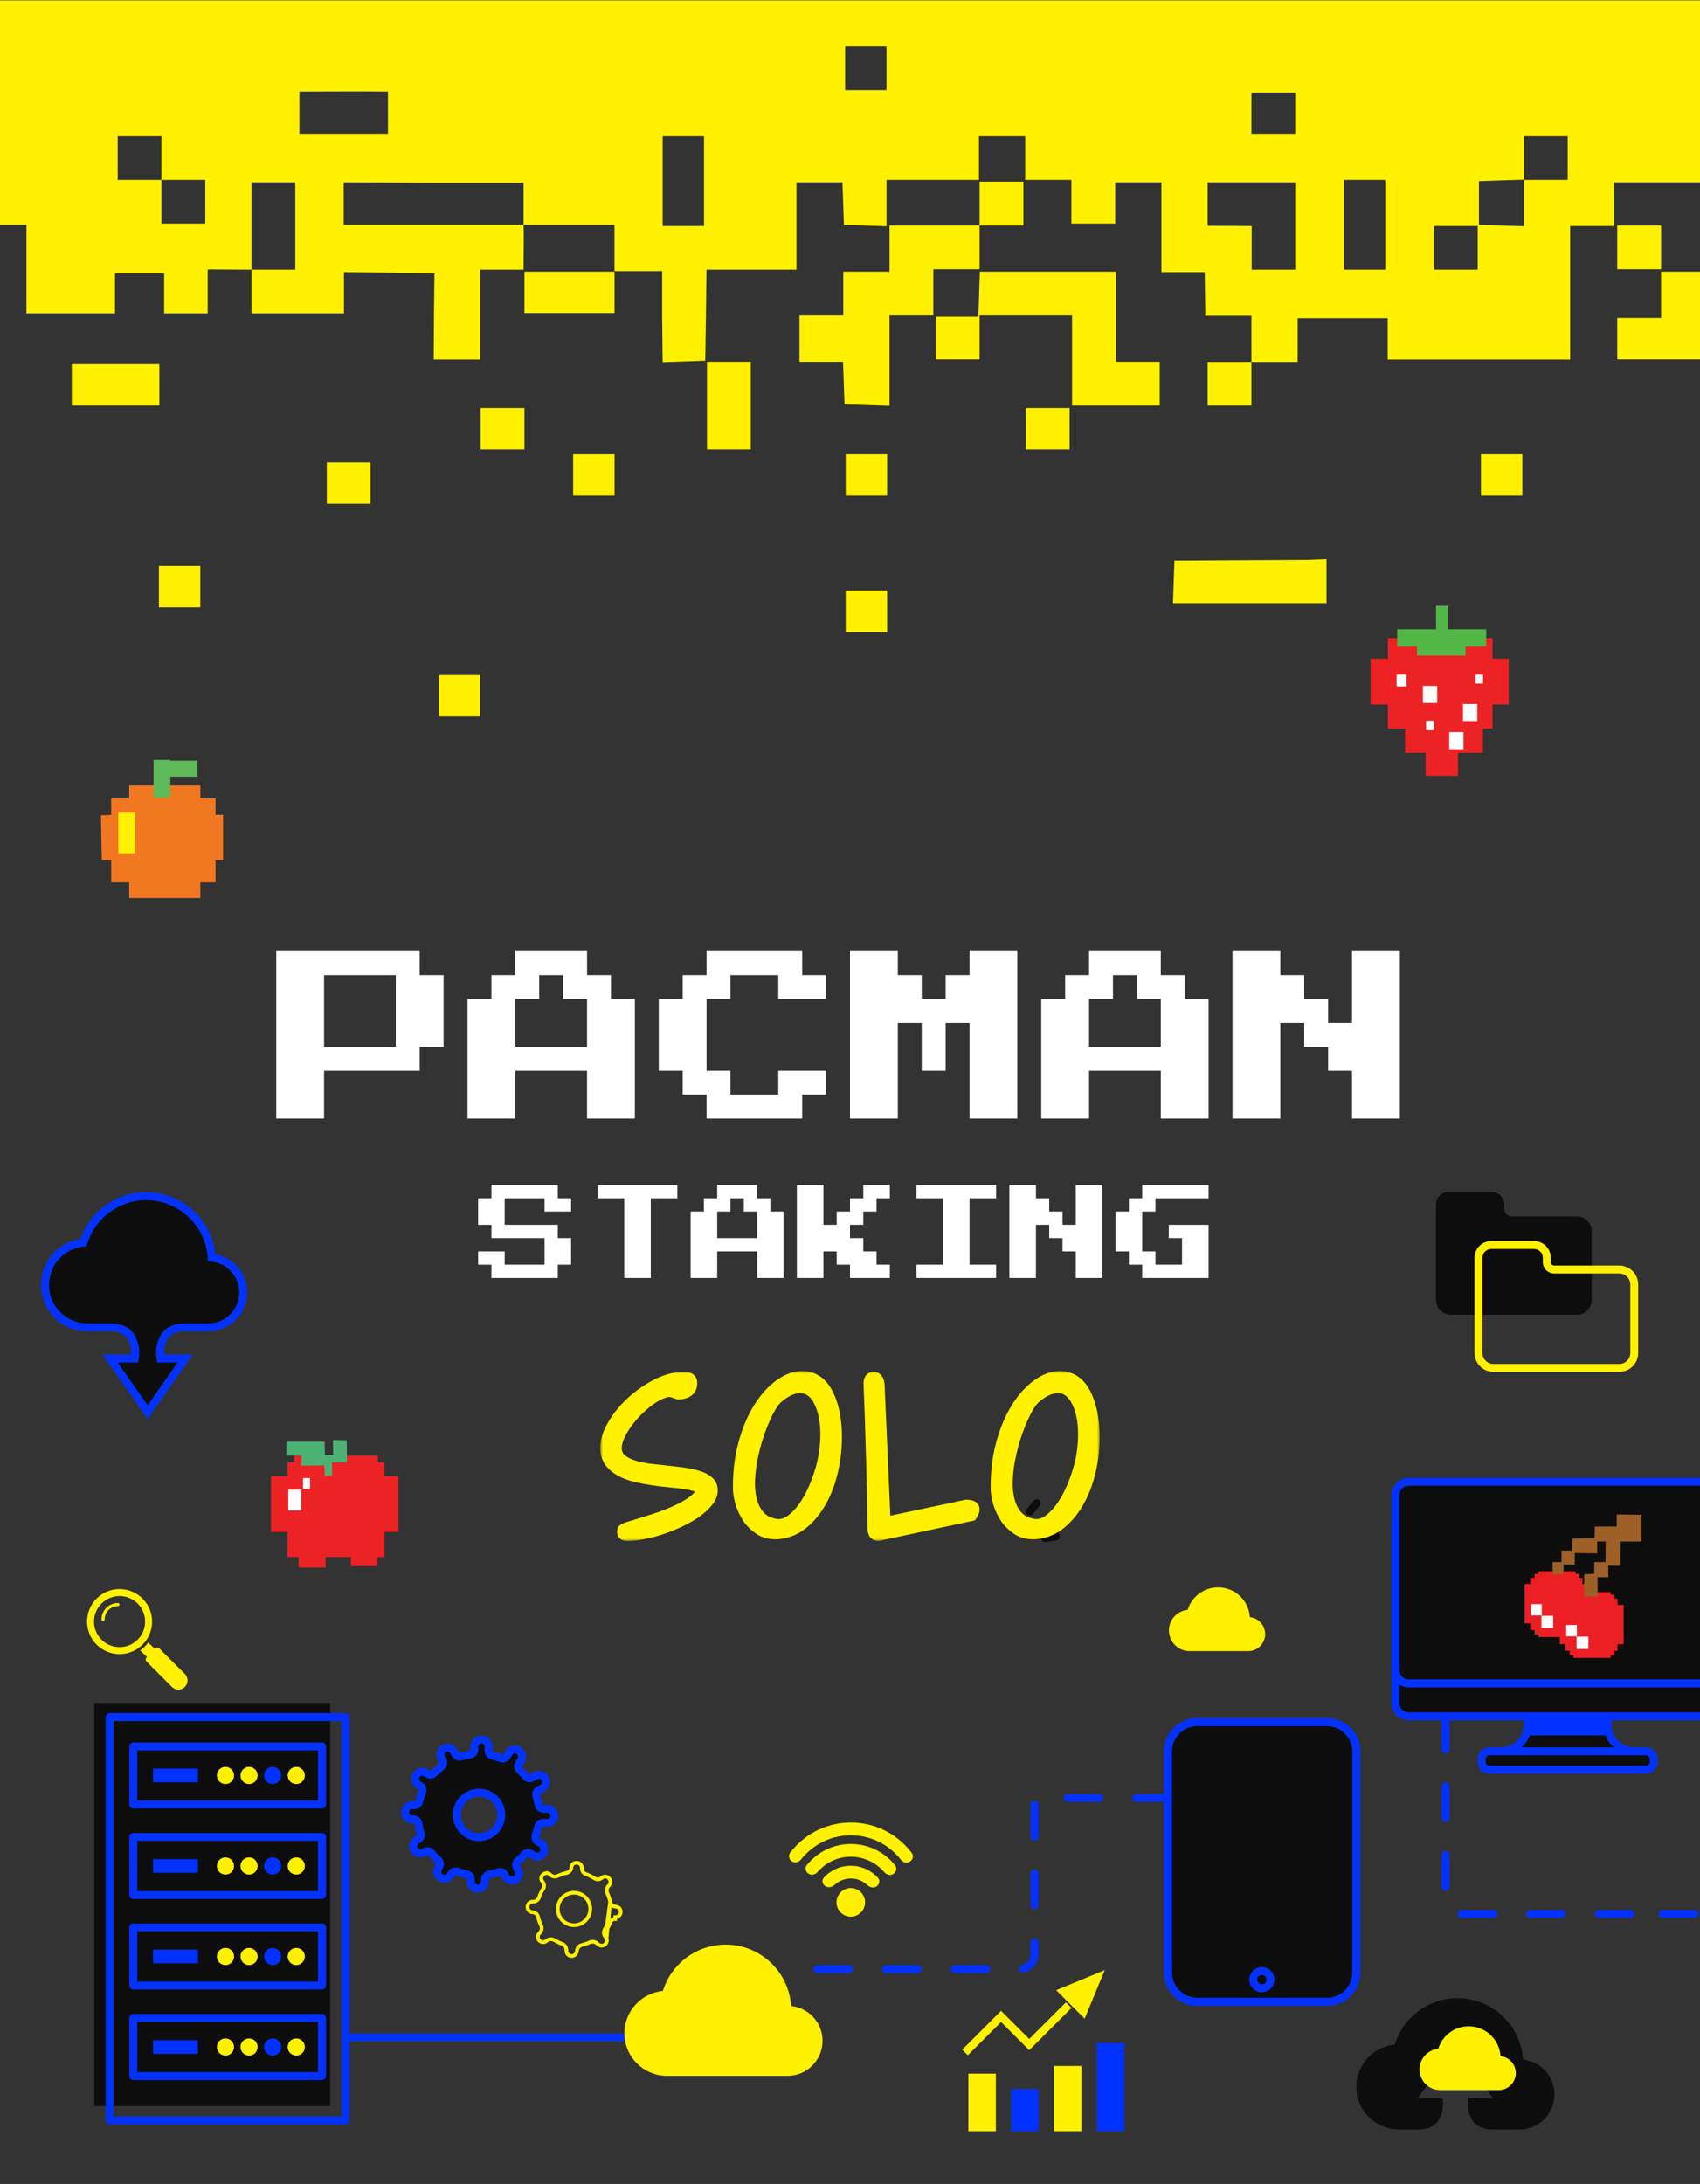 <?xml version="1.0" encoding="UTF-8" standalone="no"?><svg width="320" height="411" viewBox="0 0 320 411" fill="none" xmlns="http://www.w3.org/2000/svg">
<rect x="0" y="0" width="320" height="411" fill="#333333" stroke="none"/>
<g clip-path="url(#clip0_0_1)">
<path d="M108.237 356.199C109.923 356.3 111.205 357.75 111.104 359.435L111.104 359.435C111.001 361.122 109.551 362.403 107.866 362.301C106.182 362.199 104.897 360.75 105 359.065C105.102 357.379 106.551 356.096 108.237 356.199ZM108.237 356.199C108.237 356.199 108.237 356.199 108.237 356.199L108.216 356.547L108.237 356.199C108.237 356.199 108.237 356.199 108.237 356.199ZM114.848 357.908L114.849 357.91C114.954 358.434 115.411 358.794 115.925 358.816C116.458 358.842 116.871 359.294 116.846 359.829L116.846 359.829C116.82 360.385 116.358 360.813 115.815 360.788C115.815 360.788 115.815 360.788 115.815 360.788L115.799 361.136C115.398 361.117 115.027 361.359 114.893 361.736C114.708 362.245 114.469 362.725 114.183 363.169C113.966 363.509 113.95 363.959 114.222 364.256L114.848 357.908ZM114.848 357.908C114.74 357.347 114.562 356.811 114.324 356.306L114.324 356.306C114.103 355.836 114.179 355.247 114.585 354.877L114.585 354.877C114.982 354.515 115.01 353.903 114.651 353.508C114.65 353.507 114.65 353.507 114.65 353.507L114.595 353.447L114.594 353.446C114.252 353.07 113.667 353.043 113.29 353.387C112.899 353.744 112.32 353.769 111.893 353.483C111.401 353.156 110.866 352.889 110.296 352.695L110.295 352.694C109.8 352.524 109.503 352.042 109.526 351.541C109.551 351.025 109.152 350.587 108.636 350.564C108.636 350.564 108.636 350.564 108.636 350.564L108.5 350.558L108.498 350.558C108.001 350.534 107.578 350.92 107.555 351.417C107.531 351.945 107.138 352.363 106.642 352.466L106.641 352.467C106.071 352.583 105.527 352.772 105.016 353.022L105.015 353.022C104.565 353.241 103.969 353.21 103.587 352.792L103.587 352.791C103.241 352.412 102.653 352.385 102.272 352.732L102.176 352.819L102.175 352.82C101.802 353.159 101.776 353.736 102.116 354.107L102.117 354.109C102.457 354.484 102.516 355.049 102.233 355.484L101.941 355.293L102.234 355.482C101.927 355.957 101.677 356.471 101.492 357.018L101.492 357.018C101.328 357.5 100.878 357.907 100.303 357.881L100.302 357.881C99.774 357.856 99.325 358.265 99.3 358.797L99.3 358.797L99.299 358.801L99.296 358.858C99.273 359.384 99.68 359.829 100.203 359.852L100.204 359.852C100.714 359.876 101.17 360.228 101.285 360.747L101.285 360.747C101.407 361.302 101.596 361.833 101.843 362.329C102.089 362.821 101.971 363.414 101.571 363.781L101.57 363.781C101.167 364.149 101.138 364.773 101.506 365.176L101.506 365.176C101.871 365.578 102.498 365.605 102.906 365.235C103.349 364.831 103.974 364.879 104.412 365.148L104.413 365.148C104.841 365.412 105.3 365.631 105.783 365.797L105.783 365.797C106.337 365.988 106.642 366.535 106.619 367.075L106.619 367.076C106.594 367.622 107.015 368.082 107.556 368.106L107.557 368.106C108.102 368.132 108.565 367.7 108.59 367.137L108.591 367.135C108.62 366.547 109.075 366.125 109.588 366.007L109.589 366.007C110.067 365.899 110.525 365.742 110.959 365.541L110.96 365.541C111.479 365.301 112.115 365.398 112.518 365.835L112.519 365.837C112.884 366.239 113.509 366.269 113.914 365.901C114.315 365.535 114.34 364.904 113.965 364.491M114.848 357.908L113.965 364.491M113.965 364.491C113.56 364.048 113.611 363.418 113.889 362.982L113.89 362.98C114.162 362.559 114.389 362.102 114.565 361.618L113.965 364.491Z" stroke="#FFF100" stroke-width="0.697"/>
<path d="M93.869 339.72C94.971 341.75 94.216 344.293 92.185 345.393C90.153 346.496 87.612 345.74 86.511 343.71C85.41 341.678 86.164 339.138 88.194 338.036C90.224 336.934 92.766 337.688 93.869 339.72ZM100.143 334.711C99.755 334.921 99.268 334.827 98.99 334.483C98.645 334.052 98.269 333.652 97.871 333.282C97.54 332.975 97.453 332.478 97.69 332.094L98.096 331.43C98.481 330.802 98.284 329.979 97.655 329.593C97.026 329.208 96.204 329.404 95.82 330.033L95.426 330.674C95.195 331.049 94.729 331.209 94.318 331.047C93.804 330.843 93.276 330.675 92.737 330.548C92.29 330.441 91.957 330.054 91.968 329.596L91.987 328.896C92.005 328.158 91.424 327.545 90.687 327.524C89.949 327.503 89.335 328.086 89.316 328.823L89.298 329.473C89.288 329.914 88.959 330.283 88.522 330.344C87.968 330.419 87.418 330.538 86.872 330.699C86.426 330.831 85.928 330.675 85.707 330.266L85.428 329.756C85.077 329.106 84.266 328.866 83.618 329.217C82.97 329.57 82.729 330.38 83.081 331.027L83.329 331.488C83.545 331.886 83.417 332.375 83.061 332.652C82.602 333.009 82.177 333.397 81.785 333.81C81.464 334.146 80.959 334.258 80.564 334.016L80.177 333.779C79.55 333.394 78.728 333.591 78.342 334.22C77.957 334.848 78.154 335.67 78.783 336.054L79.126 336.265C79.52 336.507 79.636 337.014 79.466 337.441C79.241 338.008 79.06 338.591 78.926 339.187C78.829 339.615 78.435 339.91 77.994 339.898L77.645 339.888C76.909 339.868 76.294 340.45 76.274 341.188C76.256 341.924 76.838 342.539 77.575 342.559L77.893 342.567C78.353 342.579 78.71 342.955 78.779 343.411C78.873 344.015 79.013 344.613 79.204 345.207C79.341 345.628 79.159 346.091 78.769 346.302L78.505 346.445C77.857 346.796 77.616 347.608 77.967 348.257C78.32 348.905 79.132 349.146 79.78 348.795L80.043 348.651C80.435 348.438 80.923 348.541 81.201 348.886C81.611 349.392 82.059 349.857 82.537 350.276C82.865 350.566 82.924 351.052 82.695 351.424L82.528 351.695C82.143 352.323 82.341 353.146 82.97 353.532C83.599 353.917 84.421 353.72 84.806 353.091L84.989 352.795C85.231 352.398 85.737 352.273 86.174 352.431C86.746 352.639 87.335 352.803 87.934 352.919C88.363 353 88.66 353.391 88.648 353.828L88.638 354.23C88.617 354.966 89.2 355.58 89.938 355.601C90.675 355.619 91.288 355.038 91.308 354.3L91.321 353.85C91.333 353.392 91.689 353.024 92.14 352.943C92.723 352.837 93.303 352.685 93.875 352.484C94.286 352.339 94.739 352.527 94.948 352.911L95.195 353.369C95.546 354.017 96.357 354.258 97.007 353.907C97.655 353.555 97.894 352.744 97.544 352.096L97.265 351.585C97.051 351.189 97.157 350.697 97.5 350.406C97.936 350.037 98.337 349.641 98.706 349.221C99.004 348.878 99.502 348.768 99.889 349.007L100.445 349.346C101.074 349.731 101.896 349.535 102.282 348.906C102.668 348.277 102.47 347.454 101.842 347.068L101.243 346.702C100.865 346.47 100.697 346.004 100.848 345.586C101.037 345.066 101.188 344.532 101.3 343.99C101.393 343.544 101.773 343.203 102.227 343.216L102.98 343.236C103.716 343.255 104.332 342.674 104.35 341.937C104.369 341.201 103.787 340.587 103.051 340.567L102.273 340.546C101.835 340.534 101.455 340.226 101.384 339.794C101.292 339.258 101.165 338.725 100.996 338.198C100.855 337.764 101.014 337.278 101.416 337.061L102.119 336.68C102.766 336.328 103.006 335.518 102.656 334.869C102.304 334.22 101.493 333.979 100.845 334.332L100.143 334.711Z" fill="#0D0D0D"/>
<path d="M93.849 339.551L93.194 339.906C93.477 340.428 93.61 340.986 93.61 341.54C93.609 342.763 92.958 343.946 91.809 344.569C91.286 344.852 90.727 344.985 90.173 344.985C88.95 344.984 87.768 344.333 87.145 343.185C86.862 342.662 86.729 342.103 86.729 341.549C86.73 340.326 87.38 339.145 88.529 338.521C89.052 338.237 89.611 338.104 90.164 338.104C91.387 338.105 92.57 338.755 93.194 339.906L93.849 339.551L94.504 339.195C93.61 337.549 91.913 336.613 90.164 336.614C89.371 336.613 88.562 336.807 87.818 337.211C86.173 338.104 85.237 339.801 85.239 341.549C85.238 342.343 85.431 343.15 85.835 343.895C86.728 345.54 88.424 346.477 90.173 346.476C90.967 346.476 91.775 346.283 92.52 345.879C94.165 344.986 95.101 343.289 95.1 341.54C95.101 340.746 94.907 339.939 94.504 339.195L93.849 339.551ZM100.123 334.541L99.768 333.886L99.683 333.907C99.63 333.907 99.58 333.884 99.548 333.844L99.551 333.847C99.181 333.386 98.78 332.96 98.357 332.566C98.305 332.518 98.28 332.452 98.28 332.4L98.303 332.316L98.711 331.649C98.918 331.312 99.018 330.934 99.017 330.564C99.018 329.866 98.664 329.18 98.023 328.788C97.687 328.581 97.308 328.48 96.937 328.48C96.241 328.479 95.555 328.834 95.163 329.475L94.77 330.114C94.739 330.167 94.681 330.195 94.628 330.195L94.571 330.184L94.573 330.185C94.026 329.967 93.463 329.789 92.887 329.653L92.889 329.653C92.825 329.639 92.77 329.602 92.737 329.562L92.692 329.448L92.692 329.446L92.472 329.443L92.692 329.45L92.692 329.446L92.472 329.443L92.692 329.45L92.692 329.446L92.711 328.746V328.744L92.712 328.692C92.711 327.566 91.817 326.642 90.688 326.609L90.628 326.608C89.503 326.609 88.581 327.505 88.551 328.634V328.632L88.532 329.282L88.532 329.286C88.532 329.36 88.471 329.427 88.398 329.437L88.402 329.436C87.809 329.516 87.222 329.642 86.641 329.814L86.535 329.829C86.479 329.829 86.431 329.815 86.4 329.798L86.341 329.741L86.34 329.738L86.061 329.228L86.063 329.231C85.686 328.536 84.969 328.139 84.232 328.14C83.898 328.14 83.555 328.222 83.241 328.393H83.242C82.549 328.77 82.152 329.485 82.153 330.222C82.153 330.558 82.236 330.9 82.405 331.213L82.405 331.212L82.653 331.672L82.669 331.734C82.67 331.779 82.642 331.849 82.583 331.894L82.584 331.893C82.093 332.275 81.64 332.688 81.224 333.126L81.225 333.126C81.156 333.199 81.061 333.232 81.007 333.23L80.932 333.21L80.889 333.184L80.545 332.974C80.21 332.767 79.831 332.667 79.461 332.667C78.764 332.666 78.079 333.021 77.686 333.661C77.48 333.997 77.379 334.375 77.379 334.746C77.378 335.443 77.734 336.128 78.372 336.52L78.715 336.73L78.754 336.773C78.765 336.795 78.776 336.832 78.776 336.876L78.752 336.997C78.513 337.598 78.321 338.219 78.178 338.854L78.121 338.942C78.088 338.967 78.046 338.983 78 338.983H77.973V339.728L77.994 338.983L77.645 338.973H77.647L77.588 338.972C76.464 338.973 75.54 339.867 75.509 340.998L75.508 341.051C75.509 342.176 76.403 343.102 77.535 343.134L77.853 343.142L77.94 343.184C77.976 343.218 78.012 343.282 78.022 343.353L78.022 343.355C78.121 343.996 78.27 344.633 78.474 345.266L78.475 345.268L78.484 345.322C78.484 345.387 78.448 345.449 78.394 345.476L78.374 345.487L78.128 345.621L78.129 345.62C77.435 345.997 77.039 346.714 77.04 347.451C77.04 347.786 77.122 348.128 77.291 348.441L77.299 348.456L77.292 348.443C77.67 349.137 78.387 349.532 79.124 349.531C79.459 349.531 79.801 349.449 80.114 349.28L80.115 349.279L80.378 349.136L80.458 349.116C80.512 349.116 80.565 349.139 80.6 349.184L80.602 349.185C81.038 349.724 81.515 350.219 82.025 350.667L82.023 350.666C82.051 350.69 82.066 350.722 82.067 350.769L82.039 350.863L81.872 351.135C81.665 351.472 81.565 351.85 81.566 352.221C81.564 352.919 81.919 353.604 82.558 353.997L82.56 353.998C82.897 354.204 83.276 354.304 83.645 354.304C84.343 354.305 85.028 353.95 85.421 353.311L85.603 353.015L85.613 352.999L85.605 353.013L85.657 352.965C85.684 352.951 85.726 352.939 85.776 352.939L85.897 352.961C86.506 353.183 87.133 353.357 87.772 353.48L87.774 353.481L87.847 353.527L87.883 353.632V353.642V353.638L87.872 354.04V354.038L87.872 354.099C87.873 355.224 88.769 356.143 89.897 356.176L89.902 356.176L89.952 356.177C91.076 356.176 92.001 355.281 92.032 354.15L92.045 353.701V353.699L92.093 353.591C92.127 353.552 92.185 353.518 92.251 353.506C92.873 353.393 93.492 353.231 94.102 353.016L94.139 353.01C94.18 353.008 94.242 353.038 94.273 353.097L94.271 353.095L94.518 353.553L94.519 353.554C94.896 354.248 95.613 354.644 96.35 354.643C96.685 354.643 97.027 354.561 97.34 354.393L97.341 354.392C98.036 354.015 98.431 353.298 98.43 352.561C98.43 352.226 98.348 351.884 98.179 351.571L97.898 351.058L97.9 351.061L97.879 350.977C97.879 350.918 97.907 350.849 97.962 350.804C98.425 350.412 98.852 349.99 99.245 349.542L99.247 349.54C99.297 349.481 99.373 349.452 99.417 349.454L99.477 349.47L100.035 349.812C100.373 350.019 100.752 350.119 101.122 350.119C101.819 350.12 102.504 349.765 102.896 349.126C103.103 348.789 103.204 348.41 103.203 348.039C103.204 347.341 102.85 346.656 102.211 346.263L102.21 346.263L101.612 345.896C101.551 345.86 101.517 345.793 101.518 345.731L101.528 345.671C101.729 345.116 101.889 344.548 102.009 343.972C102.021 343.912 102.054 343.859 102.089 343.83L102.181 343.791H102.188L102.188 343.309L102.154 343.789L102.188 343.791L102.188 343.309L102.154 343.789L102.168 343.79L102.94 343.811H102.945L102.995 343.812C104.118 343.811 105.045 342.918 105.074 341.785L105.075 341.732C105.074 340.607 104.181 339.684 103.051 339.652L102.272 339.631H102.273C102.223 339.63 102.178 339.611 102.148 339.585L102.098 339.503L102.098 339.498L102.097 339.497C102 338.93 101.865 338.364 101.685 337.801L101.683 337.795L101.684 337.799L101.67 337.711C101.67 337.665 101.682 337.626 101.697 337.6L101.749 337.547L101.75 337.547L102.453 337.166L102.455 337.165C103.148 336.787 103.543 336.071 103.542 335.334C103.542 334.999 103.46 334.657 103.291 334.345C102.913 333.65 102.197 333.253 101.46 333.254C101.125 333.254 100.781 333.336 100.467 333.508L100.47 333.506L99.769 333.886L100.123 334.541L100.477 335.197L101.179 334.817L101.181 334.816C101.272 334.766 101.364 334.745 101.46 334.744C101.67 334.746 101.873 334.855 101.98 335.055C102.029 335.145 102.051 335.238 102.051 335.334C102.05 335.546 101.939 335.749 101.742 335.855L101.04 336.236L101.042 336.235C100.76 336.387 100.538 336.616 100.395 336.874C100.25 337.133 100.18 337.421 100.18 337.711C100.18 337.894 100.208 338.079 100.266 338.257L100.265 338.255C100.423 338.747 100.542 339.246 100.629 339.75L100.628 339.744C100.693 340.144 100.906 340.491 101.192 340.729C101.479 340.969 101.844 341.11 102.232 341.121H102.232L103.01 341.142C103.33 341.149 103.586 341.415 103.585 341.732L103.584 341.748C103.578 342.066 103.313 342.322 102.995 342.321H102.974L102.226 342.301L102.206 343.046L102.259 342.303C102.209 342.299 102.182 342.301 102.181 342.3C101.769 342.3 101.389 342.46 101.108 342.708C100.825 342.956 100.629 343.291 100.55 343.669C100.444 344.177 100.304 344.676 100.127 345.162C100.06 345.348 100.027 345.541 100.027 345.731C100.027 346.307 100.324 346.855 100.833 347.168L101.432 347.534L101.431 347.534C101.613 347.644 101.712 347.837 101.713 348.039C101.713 348.145 101.686 348.248 101.626 348.347C101.514 348.529 101.322 348.627 101.122 348.628C101.015 348.628 100.912 348.601 100.813 348.541L100.258 348.201L100.261 348.203C99.999 348.04 99.701 347.963 99.417 347.964C98.918 347.965 98.452 348.186 98.123 348.562L98.125 348.56C97.78 348.953 97.405 349.323 96.998 349.667C96.606 350 96.389 350.48 96.389 350.977C96.388 351.244 96.453 351.519 96.588 351.769L96.869 352.283L96.868 352.281C96.917 352.372 96.939 352.466 96.939 352.561C96.938 352.773 96.828 352.975 96.631 353.081L96.632 353.081C96.539 353.131 96.445 353.153 96.35 353.153C96.137 353.152 95.936 353.042 95.829 352.844L95.83 352.845L95.583 352.387L95.582 352.384C95.29 351.851 94.739 351.521 94.139 351.52C93.96 351.52 93.78 351.55 93.606 351.611C93.073 351.799 92.531 351.941 91.986 352.04C91.602 352.11 91.256 352.299 90.997 352.58C90.738 352.859 90.565 353.242 90.555 353.661V353.659L90.542 354.109C90.534 354.432 90.269 354.686 89.952 354.686L89.933 354.686L89.938 354.686C89.616 354.678 89.361 354.411 89.362 354.099V354.082V354.08L89.373 353.677V353.673L89.374 353.632C89.374 353.247 89.241 352.884 89.01 352.595C88.781 352.307 88.444 352.091 88.052 352.017L88.054 352.017C87.495 351.91 86.944 351.756 86.409 351.561C86.202 351.485 85.988 351.449 85.776 351.449C85.503 351.449 85.229 351.51 84.975 351.64C84.722 351.769 84.492 351.973 84.332 352.236L84.151 352.531L84.151 352.532C84.039 352.714 83.847 352.812 83.645 352.813C83.54 352.813 83.436 352.786 83.337 352.726L83.339 352.727C83.156 352.614 83.057 352.421 83.056 352.221C83.056 352.115 83.083 352.012 83.143 351.914L83.309 351.644C83.475 351.375 83.557 351.071 83.557 350.769C83.558 350.323 83.373 349.868 83.008 349.548L83.007 349.547C82.562 349.156 82.144 348.721 81.76 348.247L81.761 348.249C81.435 347.845 80.952 347.625 80.458 347.625C80.19 347.625 79.916 347.691 79.666 347.827L79.404 347.97L79.405 347.969C79.313 348.019 79.219 348.04 79.124 348.041C78.911 348.039 78.708 347.929 78.601 347.731L78.602 347.733C78.553 347.64 78.531 347.546 78.53 347.451C78.531 347.239 78.642 347.037 78.839 346.931L79.105 346.787L79.102 346.788C79.655 346.488 79.974 345.918 79.974 345.322C79.974 345.15 79.947 344.975 79.892 344.806L79.893 344.808C79.713 344.253 79.583 343.693 79.495 343.127L79.495 343.129C79.436 342.743 79.259 342.391 78.984 342.121C78.711 341.85 78.322 341.663 77.891 341.652L77.574 341.644H77.575C77.255 341.637 76.997 341.369 76.998 341.051L76.999 341.037C77.006 340.717 77.272 340.462 77.588 340.462L77.602 340.463L77.953 340.473H77.962H77.973L78 340.473C78.384 340.473 78.747 340.344 79.036 340.118C79.326 339.893 79.545 339.566 79.632 339.182C79.757 338.623 79.927 338.077 80.138 337.547C80.223 337.331 80.266 337.104 80.266 336.876C80.266 336.61 80.207 336.34 80.08 336.092C79.953 335.844 79.754 335.618 79.496 335.461L79.152 335.249L79.151 335.249C78.969 335.137 78.871 334.946 78.87 334.746C78.87 334.641 78.897 334.538 78.957 334.44C79.069 334.256 79.261 334.158 79.461 334.157C79.566 334.157 79.668 334.184 79.766 334.244L80.154 334.482L80.196 334.508L80.155 334.482C80.42 334.645 80.72 334.721 81.007 334.721C81.506 334.719 81.965 334.507 82.303 334.153L82.304 334.153C82.672 333.766 83.069 333.404 83.498 333.07L83.499 333.069C83.914 332.745 84.158 332.256 84.159 331.734C84.16 331.474 84.096 331.206 83.964 330.963L83.709 330.489L83.715 330.502C83.665 330.41 83.644 330.317 83.643 330.222C83.644 330.012 83.754 329.81 83.954 329.702L83.954 329.701C84.044 329.652 84.137 329.631 84.232 329.631C84.443 329.632 84.645 329.741 84.751 329.94L85.032 330.453L85.03 330.45C85.186 330.74 85.423 330.964 85.688 331.108C85.953 331.251 86.244 331.32 86.535 331.32C86.712 331.32 86.889 331.295 87.062 331.243C87.574 331.093 88.085 330.983 88.601 330.913L88.605 330.912C89.404 330.799 90.002 330.128 90.022 329.321L90.022 329.325L90.041 328.674V328.672C90.048 328.353 90.312 328.097 90.628 328.098L90.644 328.099C90.966 328.107 91.222 328.372 91.221 328.692V328.708V328.706L91.202 329.406V329.402L91.202 329.448C91.201 329.858 91.355 330.236 91.597 330.522C91.839 330.809 92.168 331.013 92.543 331.103L92.545 331.104C93.048 331.222 93.542 331.378 94.022 331.57L94.025 331.571C94.221 331.648 94.426 331.686 94.628 331.685C95.193 331.685 95.731 331.395 96.04 330.895L96.453 330.221L96.435 330.252C96.546 330.069 96.737 329.972 96.937 329.971C97.043 329.971 97.146 329.998 97.245 330.058C97.428 330.17 97.526 330.362 97.527 330.564C97.526 330.67 97.5 330.773 97.44 330.871L97.034 331.535L97.035 331.532C96.869 331.801 96.789 332.105 96.79 332.4C96.79 332.872 96.987 333.328 97.343 333.659C97.716 334.005 98.067 334.378 98.388 334.779L98.391 334.783C98.717 335.184 99.198 335.397 99.683 335.397C99.953 335.397 100.228 335.332 100.477 335.196L100.123 334.541Z" fill="#0332FF"/>
<path d="M284.573 228.913C283.795 228.913 283.164 228.283 283.164 227.505V226.703C283.164 225.375 282.089 224.299 280.761 224.299H272.708C271.381 224.299 270.305 225.375 270.305 226.703V228.913V244.609C270.305 246.165 271.566 247.426 273.121 247.426H296.807C298.363 247.426 299.624 246.165 299.624 244.609V231.729C299.624 230.174 298.363 228.913 296.807 228.913H284.573Z" fill="#0D0D0D"/>
<path d="M292.573 238.913V238.168C292.207 238.167 291.91 237.87 291.909 237.505V236.703C291.909 234.963 290.5 233.555 288.761 233.554H280.708C278.969 233.555 277.56 234.963 277.56 236.703V238.913V254.609C277.56 256.577 279.154 258.17 281.121 258.171H304.807C306.775 258.17 308.368 256.577 308.369 254.609V241.729C308.368 239.762 306.775 238.168 304.807 238.168H292.573V238.913V239.658H304.807C305.382 239.659 305.895 239.889 306.272 240.265C306.648 240.642 306.878 241.155 306.878 241.729V254.609C306.878 255.184 306.648 255.696 306.272 256.074C305.895 256.45 305.382 256.68 304.807 256.681H281.121C280.547 256.68 280.034 256.45 279.657 256.074C279.281 255.696 279.051 255.184 279.05 254.609V238.913V236.703C279.052 235.787 279.793 235.046 280.708 235.044H288.761C289.677 235.046 290.417 235.787 290.419 236.703V237.505C290.419 238.694 291.383 239.658 292.573 239.658V238.913Z" fill="#FFF100"/>
<path d="M271.356 323.251V329.212C271.356 329.624 271.689 329.957 272.101 329.957C272.512 329.957 272.846 329.624 272.846 329.212V323.251C272.846 322.839 272.512 322.505 272.101 322.505C271.689 322.505 271.356 322.839 271.356 323.251ZM271.356 336.167V342.129C271.356 342.54 271.689 342.874 272.101 342.874C272.512 342.874 272.846 342.54 272.846 342.129V336.167C272.846 335.756 272.512 335.422 272.101 335.422C271.689 335.422 271.356 335.756 271.356 336.167ZM271.356 349.084V355.046C271.356 355.457 271.689 355.791 272.101 355.791C272.512 355.791 272.846 355.457 272.846 355.046V349.084C272.846 348.672 272.512 348.339 272.101 348.339C271.689 348.339 271.356 348.672 271.356 349.084ZM275.13 360.923H281.092C281.504 360.923 281.837 360.59 281.837 360.178C281.837 359.766 281.504 359.433 281.092 359.433H275.13C274.719 359.433 274.385 359.766 274.385 360.178C274.385 360.59 274.719 360.923 275.13 360.923ZM288.047 360.923H294.009C294.42 360.923 294.754 360.59 294.754 360.178C294.754 359.766 294.42 359.433 294.009 359.433H288.047C287.636 359.433 287.302 359.766 287.302 360.178C287.302 360.59 287.636 360.923 288.047 360.923ZM300.964 360.923H306.925C307.337 360.923 307.671 360.59 307.671 360.178C307.671 359.766 307.337 359.433 306.925 359.433H300.964C300.552 359.433 300.219 359.766 300.219 360.178C300.219 360.59 300.552 360.923 300.964 360.923Z" fill="#0332FF"/>
<path d="M318.925 360.923H312.964C312.552 360.923 312.219 360.59 312.219 360.178C312.219 359.766 312.552 359.433 312.964 359.433H318.925C319.337 359.433 319.671 359.766 319.671 360.178C319.671 360.59 319.337 360.923 318.925 360.923Z" fill="#0332FF"/>
<path d="M65.057 384.173H122.327V382.683H65.057V384.173Z" fill="#0332FF"/>
<path d="M219.854 337.626H213.893C213.482 337.626 213.148 337.96 213.148 338.371C213.148 338.783 213.482 339.116 213.893 339.116H219.854C220.266 339.116 220.6 338.783 220.6 338.371C220.6 337.96 220.266 337.626 219.854 337.626ZM206.938 337.626H200.976C200.565 337.626 200.231 337.96 200.231 338.371C200.231 338.783 200.565 339.116 200.976 339.116H206.938C207.349 339.116 207.683 338.783 207.683 338.371C207.683 337.96 207.349 337.626 206.938 337.626ZM193.994 339.642C193.991 339.688 193.99 339.733 193.99 339.78V345.651C193.99 346.062 194.323 346.396 194.735 346.396C195.147 346.396 195.48 346.062 195.48 345.651V339.78L195.481 339.736C195.508 339.326 195.196 338.971 194.785 338.945C194.374 338.919 194.02 339.231 193.994 339.642ZM193.99 352.606V358.567C193.99 358.979 194.323 359.313 194.735 359.313C195.147 359.313 195.48 358.979 195.48 358.567V352.606C195.48 352.194 195.147 351.861 194.735 351.861C194.323 351.861 193.99 352.194 193.99 352.606ZM193.99 365.523V367.756C193.991 368.725 193.323 369.538 192.427 369.765C192.028 369.865 191.786 370.27 191.887 370.67C191.987 371.069 192.392 371.31 192.791 371.21C194.338 370.82 195.479 369.422 195.48 367.756V365.523C195.48 365.111 195.147 364.777 194.735 364.777C194.323 364.777 193.99 365.111 193.99 365.523H193.99ZM185.661 369.827H179.7C179.288 369.827 178.955 370.161 178.955 370.573C178.955 370.984 179.288 371.318 179.7 371.318H185.661C186.073 371.318 186.406 370.984 186.406 370.573C186.406 370.161 186.073 369.827 185.661 369.827ZM172.745 369.827H166.783C166.371 369.827 166.038 370.161 166.038 370.573C166.038 370.984 166.371 371.318 166.783 371.318H172.745C173.156 371.318 173.49 370.984 173.49 370.573C173.49 370.161 173.156 369.827 172.745 369.827ZM159.828 369.827H153.866C153.454 369.827 153.121 370.161 153.121 370.573C153.121 370.984 153.454 371.318 153.866 371.318H159.828C160.239 371.318 160.573 370.984 160.573 370.573C160.573 370.161 160.239 369.827 159.828 369.827Z" fill="#0332FF"/>
<path d="M286.679 387.602C286.27 381.152 280.911 376.045 274.357 376.045C268.798 376.045 264.099 379.717 262.548 384.767C258.485 385.153 255.305 388.572 255.305 392.737C255.305 397.16 258.891 400.746 263.314 400.746L263.372 400.743V400.746H267.011V400.74C268.832 400.74 270.078 400.159 270.823 398.962C271.685 397.576 271.731 396.043 271.533 394.878H266.911L273.974 384.782L281.038 394.878H276.415C276.216 396.043 276.263 397.576 277.125 398.962C277.867 400.157 279.116 400.74 280.936 400.74V400.746H286.041V400.745C289.669 400.731 292.603 397.788 292.603 394.158C292.603 390.743 290.006 387.936 286.679 387.602Z" fill="#0D0D0D"/>
<path d="M39.845 236.669C39.437 230.218 34.078 225.113 27.523 225.113C21.965 225.113 17.265 228.784 15.716 233.834C11.652 234.22 8.473 237.64 8.473 241.804C8.473 246.228 12.058 249.813 16.481 249.813L16.538 249.81V249.813H20.942C22.702 249.837 23.916 250.415 24.643 251.585C25.505 252.972 25.552 254.505 25.354 255.671H20.731L27.794 265.767L34.858 255.671H30.234C30.038 254.505 30.084 252.972 30.945 251.585C31.674 250.415 32.888 249.837 34.646 249.813H39.208V249.812C42.835 249.798 45.771 246.855 45.771 243.224C45.771 239.809 43.173 237.001 39.845 236.669Z" fill="#0D0D0D"/>
<path d="M39.845 236.669L40.589 236.622C40.155 229.78 34.474 224.368 27.523 224.367C21.629 224.368 16.646 228.259 15.004 233.616L15.716 233.834L15.645 233.093C11.201 233.514 7.729 237.251 7.728 241.803C7.728 246.639 11.647 250.558 16.482 250.558H16.502L16.576 250.554L16.538 249.81H15.792V249.813V250.558H20.942V249.813L20.932 250.558C21.734 250.568 22.367 250.706 22.858 250.942C23.35 251.179 23.713 251.506 24.01 251.979C24.526 252.808 24.705 253.704 24.706 254.536C24.706 254.892 24.672 255.233 24.619 255.545L25.354 255.671V254.925H19.301L27.794 267.067L36.288 254.925H30.234V255.671L30.969 255.546C30.916 255.234 30.884 254.894 30.884 254.538C30.884 253.705 31.063 252.808 31.578 251.979C31.875 251.505 32.24 251.179 32.731 250.941C33.223 250.706 33.855 250.568 34.657 250.558L34.646 249.813V250.558H39.953V249.812H39.208L39.211 250.557C43.248 250.541 46.516 247.266 46.517 243.224C46.515 239.423 43.627 236.298 39.919 235.927L39.845 236.669L39.771 237.41C42.72 237.705 45.027 240.196 45.026 243.224C45.027 246.444 42.422 249.055 39.205 249.067L38.462 249.069V249.813H39.208V249.068H34.635H34.636C33.679 249.081 32.826 249.245 32.088 249.597C31.351 249.946 30.744 250.494 30.313 251.191C29.621 252.305 29.393 253.495 29.393 254.538C29.393 254.986 29.434 255.408 29.5 255.794L29.604 256.415H33.427L27.794 264.466L22.162 256.415H25.983L26.089 255.795C26.154 255.408 26.196 254.985 26.196 254.536C26.196 253.493 25.968 252.304 25.276 251.191C24.846 250.494 24.239 249.947 23.501 249.597C22.764 249.245 21.91 249.081 20.952 249.068H16.538V249.813H17.283V249.81V249.025L16.443 249.069L16.482 249.813V249.068C14.473 249.067 12.662 248.256 11.346 246.94C10.03 245.623 9.218 243.812 9.218 241.803C9.217 238.028 12.103 234.925 15.786 234.577L16.282 234.529L16.428 234.053C17.884 229.309 22.3 225.856 27.523 225.858C33.683 225.857 38.718 230.656 39.102 236.716L39.142 237.347L39.771 237.41L39.845 236.669Z" fill="#0332FF"/>
<path d="M154.832 384.067C154.832 380.652 152.235 377.845 148.908 377.511C148.498 371.061 143.14 365.954 136.585 365.954C131.026 365.954 126.327 369.626 124.777 374.676C120.713 375.062 117.534 378.482 117.534 382.646C117.534 387.07 121.119 390.655 125.543 390.655L125.599 390.652V390.655H148.269V390.654C151.896 390.641 154.832 387.697 154.832 384.067Z" fill="#FFF100"/>
<path d="M238.153 307.525C238.153 305.866 236.891 304.502 235.274 304.339C235.076 301.207 232.472 298.725 229.288 298.725C226.587 298.725 224.304 300.509 223.552 302.962C221.577 303.151 220.033 304.811 220.033 306.835C220.033 308.984 221.774 310.725 223.923 310.725L223.951 310.724V310.725H234.965C236.727 310.718 238.153 309.289 238.153 307.525Z" fill="#FFF100"/>
<path d="M285.326 390.13C285.326 388.47 284.064 387.106 282.447 386.944C282.249 383.811 279.645 381.329 276.461 381.329C273.76 381.329 271.477 383.113 270.725 385.566C268.75 385.755 267.206 387.416 267.206 389.439C267.206 391.588 268.946 393.33 271.096 393.33L271.124 393.328V393.33H282.137C283.9 393.322 285.326 391.893 285.326 390.13Z" fill="#FFF100"/>
<path d="M302.617 324.587V319.928H287.56V324.587C287.56 327.135 285.649 329.232 283.184 329.535V329.575H294.905H295.272H306.993V329.535C304.528 329.232 302.617 327.135 302.617 324.587Z" fill="#0D0D0D"/>
<path d="M295.272 319.928H287.56V324.587C287.56 325.294 287.409 325.964 287.143 326.573H303.034C302.769 325.964 302.617 325.294 302.617 324.587V319.928H295.272Z" fill="#0332FF"/>
<path d="M302.617 324.587H303.362V319.183H286.815V324.587C286.817 326.753 285.189 328.537 283.092 328.795L282.439 328.875V330.321H294.905H295.272H307.738V328.875L307.084 328.795C304.989 328.537 303.361 326.753 303.362 324.587H302.617H301.872C301.873 327.516 304.068 329.926 306.902 330.274L306.993 329.535H306.248V329.575H306.993V328.83H295.272H294.905H283.184V329.575H283.929V329.535H283.184L283.275 330.274C286.111 329.926 288.304 327.516 288.305 324.587V320.673H294.905H295.272H301.872V324.587H302.617Z" fill="#0332FF"/>
<path d="M327.482 320.538C327.482 321.888 326.389 322.98 325.041 322.98H265.139C263.791 322.98 262.696 321.888 262.696 320.538V287.49C262.696 286.139 263.791 285.047 265.139 285.047H325.041C326.389 285.047 327.482 286.139 327.482 287.49V320.538Z" fill="#0D0D0D"/>
<path d="M327.482 320.539H326.737C326.735 321.476 325.977 322.233 325.041 322.235H265.139C264.669 322.235 264.248 322.047 263.939 321.738C263.63 321.429 263.442 321.01 263.441 320.539V287.49C263.442 287.018 263.63 286.599 263.939 286.29C264.248 285.982 264.668 285.793 265.139 285.793H325.041C325.977 285.795 326.735 286.55 326.737 287.49V320.539H327.482H328.227V287.49C328.227 285.728 326.8 284.302 325.041 284.302H265.139C263.38 284.303 261.951 285.727 261.951 287.49V320.539C261.952 322.301 263.379 323.725 265.139 323.726H325.041C326.8 323.725 328.227 322.3 328.227 320.539H327.482Z" fill="#0332FF"/>
<path d="M327.482 314.354C327.482 315.701 326.389 316.795 325.041 316.795H265.139C263.791 316.795 262.696 315.701 262.696 314.354V281.302C262.696 279.953 263.791 278.859 265.139 278.859H325.041C326.389 278.859 327.482 279.953 327.482 281.302V314.354Z" fill="#0D0D0D"/>
<path d="M327.482 314.353H326.737C326.736 314.823 326.548 315.243 326.239 315.552C325.93 315.861 325.511 316.049 325.041 316.049H265.139C264.669 316.049 264.248 315.86 263.939 315.552C263.63 315.243 263.442 314.823 263.441 314.353V281.301C263.442 280.831 263.63 280.411 263.939 280.102C264.248 279.793 264.669 279.605 265.139 279.604H325.041C325.511 279.605 325.93 279.793 326.239 280.102C326.548 280.411 326.736 280.83 326.737 281.301V314.353H327.482H328.227V281.301C328.227 279.541 326.801 278.114 325.041 278.114H265.139C263.379 278.115 261.952 279.54 261.951 281.301V314.353C261.952 316.113 263.379 317.539 265.139 317.539H325.041C326.801 317.539 328.226 316.113 328.227 314.353H327.482Z" fill="#0332FF"/>
<path d="M324.478 313.864H265.702V281.628H324.478V313.864Z" fill="#0D0D0D"/>
<path d="M311.277 331.597C311.277 332.389 310.632 333.036 309.84 333.036H280.339C279.544 333.036 278.898 332.389 278.898 331.597V331.016C278.898 330.219 279.544 329.575 280.339 329.575H309.84C310.632 329.575 311.277 330.219 311.277 331.016V331.597Z" fill="#0D0D0D"/>
<path d="M311.277 331.597H310.532C310.532 331.789 310.456 331.959 310.328 332.087C310.2 332.214 310.031 332.29 309.84 332.29H280.339C280.146 332.29 279.976 332.214 279.847 332.086C279.72 331.958 279.644 331.788 279.644 331.597V331.016C279.644 330.632 279.956 330.321 280.339 330.321H309.84C310.22 330.321 310.531 330.631 310.532 331.016V331.597H311.277H312.022V331.016C312.022 329.808 311.045 328.831 309.84 328.83H280.339C279.133 328.831 278.154 329.806 278.153 331.016V331.597C278.155 332.803 279.132 333.779 280.339 333.781H309.84C311.047 333.779 312.021 332.802 312.022 331.597H311.277Z" fill="#0332FF"/>
<path d="M249.79 324.078C252.832 324.078 255.305 326.553 255.305 329.592V371.216C255.305 374.258 252.832 376.731 249.79 376.731H225.37C222.33 376.731 219.854 374.258 219.854 371.216V329.592C219.854 326.553 222.33 324.078 225.37 324.078H249.79Z" fill="#0D0D0D"/>
<path d="M255.305 329.592C255.305 326.553 252.832 324.078 249.79 324.078H225.37C222.33 324.078 219.854 326.553 219.854 329.592V371.216C219.854 374.258 222.33 376.731 225.37 376.731H249.79C252.832 376.731 255.305 374.258 255.305 371.216V329.592Z" fill="#0D0D0D"/>
<path d="M255.305 329.592H256.05C256.049 326.14 253.245 323.335 249.79 323.333H225.37C221.917 323.335 219.111 326.139 219.109 329.592V371.216C219.111 374.671 221.917 377.475 225.37 377.476H249.79C253.245 377.475 256.049 374.671 256.05 371.216V329.592H255.305H254.56V371.216C254.56 372.533 254.027 373.721 253.161 374.587C252.295 375.452 251.107 375.985 249.79 375.986H225.37C224.054 375.985 222.866 375.452 221.999 374.587C221.133 373.721 220.6 372.533 220.6 371.216V329.592C220.6 328.277 221.133 327.089 221.999 326.223C222.866 325.357 224.054 324.824 225.37 324.824H249.79C251.107 324.824 252.295 325.357 253.161 326.223C254.027 327.088 254.56 328.277 254.56 329.592H255.305Z" fill="#0332FF"/>
<path d="M219.854 368.906V328.915H255.305V368.906H219.854Z" fill="#0D0D0D"/>
<path d="M249.79 324.078V324.824C251.107 324.824 252.295 325.357 253.161 326.223C254.027 327.088 254.56 328.277 254.56 329.592V371.216C254.56 372.533 254.027 373.721 253.161 374.587C252.295 375.452 251.107 375.985 249.79 375.986H225.37C224.054 375.985 222.866 375.452 221.999 374.587C221.133 373.721 220.6 372.533 220.6 371.216V329.592C220.6 328.277 221.133 327.089 221.999 326.223C222.866 325.357 224.054 324.824 225.37 324.824H249.79V324.078V323.333H225.37C221.917 323.335 219.111 326.139 219.109 329.592V371.216C219.111 374.671 221.917 377.475 225.37 377.476H249.79C253.245 377.475 256.049 374.671 256.05 371.216V329.592C256.049 326.14 253.245 323.335 249.79 323.333V324.078Z" fill="#0332FF"/>
<path d="M237.525 370.93C236.631 370.93 235.904 371.654 235.904 372.551C235.904 373.445 236.631 374.171 237.525 374.171C238.423 374.171 239.147 373.445 239.147 372.551C239.147 371.654 238.423 370.93 237.525 370.93Z" fill="#0D0D0D"/>
<path d="M237.525 370.931V370.185C236.875 370.185 236.28 370.45 235.853 370.877C235.426 371.302 235.158 371.899 235.159 372.551C235.16 373.858 236.219 374.915 237.525 374.917C238.835 374.916 239.892 373.856 239.892 372.551C239.892 371.9 239.627 371.303 239.199 370.877C238.773 370.45 238.176 370.185 237.525 370.185V370.931V371.676C238.013 371.677 238.4 372.064 238.401 372.551C238.4 373.034 238.011 373.425 237.525 373.426C237.283 373.426 237.068 373.33 236.906 373.169C236.746 373.008 236.649 372.794 236.649 372.551C236.65 372.066 237.042 371.676 237.525 371.676V370.931Z" fill="#0332FF"/>
<path d="M182.283 401.072H187.456V390.24H182.283V401.072Z" fill="#FFF100"/>
<path d="M190.333 401.072H195.509V393.129H190.333V401.072Z" fill="#0332FF"/>
<path d="M198.387 401.072H203.563V388.796H198.387V401.072Z" fill="#FFF100"/>
<path d="M206.438 401.072H211.614V384.464H206.438V401.072Z" fill="#0332FF"/>
<path d="M204.167 379.899L207.956 370.747L198.804 374.536C203.024 378.757 199.956 375.69 204.167 379.899Z" fill="#FFF100"/>
<path d="M182.173 386.782L188.434 380.52L193.737 385.824L201.69 377.873L200.636 376.819L193.737 383.717L188.434 378.412L181.119 385.729L182.173 386.783" fill="#FFF100"/>
<path d="M62.154 396.359H17.744V320.466H62.154V396.359Z" fill="#0D0D0D"/>
<path d="M65.057 399.031V398.286H21.392V323.884H64.312V399.031H65.057H65.802V323.139C65.802 322.942 65.723 322.751 65.584 322.611C65.445 322.473 65.253 322.393 65.057 322.393H20.647C20.451 322.393 20.259 322.473 20.12 322.611C19.982 322.751 19.902 322.942 19.902 323.139V399.031C19.902 399.227 19.982 399.419 20.12 399.558C20.259 399.697 20.451 399.776 20.647 399.776H65.057C65.253 399.776 65.445 399.697 65.584 399.558C65.723 399.419 65.802 399.227 65.802 399.031H65.057Z" fill="#0332FF"/>
<path d="M60.613 339.588H25.092V328.658H60.613V339.588Z" fill="#0D0D0D"/>
<path d="M60.613 339.588V338.843H25.837V329.403H59.867V339.588H60.613H61.358V328.658C61.358 328.462 61.278 328.27 61.139 328.131C61.001 327.993 60.809 327.913 60.613 327.913H25.091C24.895 327.913 24.703 327.993 24.564 328.131C24.426 328.27 24.346 328.462 24.346 328.658V339.588C24.346 339.784 24.426 339.976 24.564 340.115C24.703 340.253 24.895 340.333 25.091 340.333H60.613C60.809 340.333 61.001 340.253 61.139 340.115C61.278 339.976 61.358 339.784 61.358 339.588H60.613Z" fill="#0332FF"/>
<path d="M28.817 335.406H37.263V332.84H28.817V335.406Z" fill="#0332FF"/>
<path d="M44.053 334.123C44.053 335.015 43.33 335.738 42.438 335.738C41.547 335.738 40.824 335.015 40.824 334.123C40.824 333.231 41.547 332.509 42.438 332.509C43.33 332.509 44.053 333.231 44.053 334.123Z" fill="#FFF100"/>
<path d="M48.496 334.123C48.496 335.015 47.773 335.738 46.882 335.738C45.99 335.738 45.267 335.015 45.267 334.123C45.267 333.231 45.99 332.509 46.882 332.509C47.773 332.509 48.496 333.231 48.496 334.123Z" fill="#FFF100"/>
<path d="M52.94 334.123C52.94 335.015 52.217 335.738 51.325 335.738C50.434 335.738 49.711 335.015 49.711 334.123C49.711 333.231 50.434 332.509 51.325 332.509C52.217 332.509 52.94 333.231 52.94 334.123Z" fill="#0332FF"/>
<path d="M57.383 334.123C57.383 335.015 56.661 335.738 55.769 335.738C54.877 335.738 54.154 335.015 54.154 334.123C54.154 333.231 54.877 332.509 55.769 332.509C56.661 332.509 57.383 333.231 57.383 334.123Z" fill="#FFF100"/>
<path d="M60.613 356.623H25.092V345.693H60.613V356.623Z" fill="#0D0D0D"/>
<path d="M60.613 356.623V355.877H25.837V346.438H59.867V356.623H60.613H61.358V345.693C61.358 345.497 61.278 345.305 61.139 345.166C61.001 345.027 60.809 344.948 60.613 344.948H25.091C24.895 344.948 24.703 345.027 24.564 345.166C24.426 345.305 24.346 345.497 24.346 345.693V356.623C24.346 356.818 24.426 357.01 24.564 357.149C24.703 357.288 24.895 357.367 25.091 357.367H60.613C60.809 357.367 61.001 357.288 61.139 357.149C61.278 357.01 61.358 356.818 61.358 356.623H60.613Z" fill="#0332FF"/>
<path d="M28.817 352.441H37.263V349.874H28.817V352.441Z" fill="#0332FF"/>
<path d="M44.053 351.158C44.053 352.05 43.33 352.772 42.438 352.772C41.547 352.772 40.824 352.05 40.824 351.158C40.824 350.266 41.547 349.543 42.438 349.543C43.33 349.543 44.053 350.266 44.053 351.158Z" fill="#FFF100"/>
<path d="M48.496 351.158C48.496 352.05 47.773 352.772 46.882 352.772C45.99 352.772 45.267 352.05 45.267 351.158C45.267 350.266 45.99 349.543 46.882 349.543C47.773 349.543 48.496 350.266 48.496 351.158Z" fill="#FFF100"/>
<path d="M52.94 351.158C52.94 352.05 52.217 352.772 51.325 352.772C50.434 352.772 49.711 352.05 49.711 351.158C49.711 350.266 50.434 349.543 51.325 349.543C52.217 349.543 52.94 350.266 52.94 351.158Z" fill="#0332FF"/>
<path d="M57.383 351.158C57.383 352.05 56.661 352.772 55.769 352.772C54.877 352.772 54.154 352.05 54.154 351.158C54.154 350.266 54.877 349.543 55.769 349.543C56.661 349.543 57.383 350.266 57.383 351.158Z" fill="#FFF100"/>
<path d="M60.613 373.658H25.092V362.728H60.613V373.658Z" fill="#0D0D0D"/>
<path d="M60.613 373.658V372.913H25.837V363.473H59.867V373.658H60.613H61.358V362.728C61.358 362.532 61.278 362.34 61.139 362.201C61.001 362.063 60.809 361.983 60.613 361.983H25.091C24.895 361.983 24.703 362.063 24.564 362.201C24.426 362.34 24.346 362.532 24.346 362.728V373.658C24.346 373.854 24.426 374.046 24.564 374.184C24.703 374.324 24.895 374.403 25.091 374.403H60.613C60.809 374.403 61.001 374.324 61.139 374.184C61.278 374.046 61.358 373.854 61.358 373.658H60.613Z" fill="#0332FF"/>
<path d="M28.817 369.476H37.263V366.909H28.817V369.476Z" fill="#0332FF"/>
<path d="M44.053 368.193C44.053 369.085 43.33 369.808 42.438 369.808C41.547 369.808 40.824 369.085 40.824 368.193C40.824 367.301 41.547 366.578 42.438 366.578C43.33 366.578 44.053 367.301 44.053 368.193Z" fill="#FFF100"/>
<path d="M48.496 368.193C48.496 369.085 47.773 369.808 46.882 369.808C45.99 369.808 45.267 369.085 45.267 368.193C45.267 367.301 45.99 366.578 46.882 366.578C47.773 366.578 48.496 367.301 48.496 368.193Z" fill="#FFF100"/>
<path d="M52.94 368.193C52.94 369.085 52.217 369.808 51.325 369.808C50.434 369.808 49.711 369.085 49.711 368.193C49.711 367.301 50.434 366.578 51.325 366.578C52.217 366.578 52.94 367.301 52.94 368.193Z" fill="#0332FF"/>
<path d="M57.383 368.193C57.383 369.085 56.661 369.808 55.769 369.808C54.877 369.808 54.154 369.085 54.154 368.193C54.154 367.301 54.877 366.578 55.769 366.578C56.661 366.578 57.383 367.301 57.383 368.193Z" fill="#FFF100"/>
<path d="M60.613 390.693H25.092V379.764H60.613V390.693Z" fill="#0D0D0D"/>
<path d="M60.613 390.693V389.948H25.837V380.508H59.867V390.693H60.613H61.358V379.764C61.358 379.567 61.278 379.375 61.139 379.236C61.001 379.098 60.809 379.018 60.613 379.018H25.091C24.895 379.018 24.703 379.098 24.564 379.236C24.426 379.375 24.346 379.567 24.346 379.764V390.693C24.346 390.889 24.426 391.081 24.564 391.22C24.703 391.359 24.895 391.438 25.091 391.438H60.613C60.809 391.438 61.001 391.359 61.139 391.22C61.278 391.081 61.358 390.889 61.358 390.693H60.613Z" fill="#0332FF"/>
<path d="M28.817 386.511H37.263V383.945H28.817V386.511Z" fill="#0332FF"/>
<path d="M44.053 385.228C44.053 386.12 43.33 386.843 42.438 386.843C41.547 386.843 40.824 386.12 40.824 385.228C40.824 384.336 41.547 383.614 42.438 383.614C43.33 383.614 44.053 384.336 44.053 385.228Z" fill="#FFF100"/>
<path d="M48.496 385.228C48.496 386.12 47.773 386.843 46.882 386.843C45.99 386.843 45.267 386.12 45.267 385.228C45.267 384.336 45.99 383.614 46.882 383.614C47.773 383.614 48.496 384.336 48.496 385.228Z" fill="#FFF100"/>
<path d="M52.94 385.228C52.94 386.12 52.217 386.843 51.325 386.843C50.434 386.843 49.711 386.12 49.711 385.228C49.711 384.336 50.434 383.614 51.325 383.614C52.217 383.614 52.94 384.336 52.94 385.228Z" fill="#0332FF"/>
<path d="M57.383 385.228C57.383 386.12 56.661 386.843 55.769 386.843C54.877 386.843 54.154 386.12 54.154 385.228C54.154 384.336 54.877 383.614 55.769 383.614C56.661 383.614 57.383 384.336 57.383 385.228Z" fill="#FFF100"/>
<path d="M160.27 355.313C158.765 355.248 157.527 356.428 157.465 357.884C157.397 359.37 158.548 360.628 160.032 360.693C161.518 360.756 162.775 359.608 162.837 358.123C162.906 356.643 161.759 355.377 160.27 355.313Z" fill="#FFF100"/>
<path d="M160.454 351.123C158.422 351.037 156.445 351.837 155.053 353.383C154.617 353.868 154.806 354.611 155.358 354.961C155.915 355.314 156.635 355.15 157.121 354.701C157.975 353.911 159.12 353.468 160.35 353.521C161.461 353.57 162.459 354.017 163.21 354.72C163.699 355.177 164.422 355.371 164.987 355.013C165.553 354.655 165.708 353.883 165.262 353.386C164.071 352.064 162.372 351.207 160.454 351.123Z" fill="#FFF100"/>
<path d="M160.62 347.029C157.118 346.878 153.935 348.426 151.875 350.98C151.459 351.495 151.622 352.252 152.183 352.607C152.746 352.964 153.478 352.789 153.913 352.284C155.508 350.432 157.892 349.315 160.516 349.428C162.896 349.531 164.996 350.628 166.426 352.308C166.862 352.821 167.596 353.017 168.164 352.658C168.72 352.305 168.902 351.56 168.494 351.045C166.645 348.709 163.829 347.169 160.62 347.029Z" fill="#FFF100"/>
<path d="M160.783 342.998C155.907 342.79 151.51 345.02 148.752 348.643C148.348 349.174 148.502 349.932 149.067 350.289C149.629 350.646 150.365 350.472 150.777 349.947C153.068 347.034 156.669 345.224 160.679 345.396C164.323 345.555 167.514 347.323 169.584 349.997C169.991 350.521 170.723 350.692 171.283 350.337C171.836 349.987 172.027 349.253 171.636 348.728C169.154 345.402 165.252 343.192 160.783 342.998Z" fill="#FFF100"/>
<path d="M25.908 308.569C24.03 310.447 20.986 310.447 19.108 308.569C17.231 306.691 17.231 303.646 19.108 301.77C20.986 299.892 24.03 299.892 25.908 301.77C27.786 303.646 27.786 306.691 25.908 308.569ZM26.837 300.84C24.446 298.449 20.57 298.449 18.18 300.84C15.789 303.232 15.789 307.108 18.18 309.498C20.57 311.888 24.446 311.888 26.837 309.498C29.227 307.108 29.227 303.232 26.837 300.84Z" fill="#FFF100"/>
<path d="M34.803 315.023L30.013 310.235C29.811 310.031 29.481 310.031 29.276 310.235L29.174 310.338L27.899 309.101C27.703 309.379 27.482 309.644 27.233 309.893C26.968 310.157 26.685 310.392 26.387 310.598L27.669 311.843L27.574 311.939C27.369 312.142 27.369 312.472 27.574 312.674L32.362 317.464C33.036 318.138 34.128 318.138 34.803 317.464C35.477 316.79 35.477 315.698 34.803 315.023Z" fill="#FFF100"/>
<path d="M22.195 301.669H22.194V301.668C20.49 301.671 19.11 303.052 19.108 304.755H19.109L19.108 304.762C19.108 304.925 19.24 305.057 19.404 305.057C19.568 305.057 19.7 304.925 19.7 304.762V304.755C19.702 303.382 20.814 302.266 22.188 302.26L22.195 302.261C22.358 302.261 22.49 302.129 22.49 301.965C22.49 301.801 22.358 301.669 22.195 301.669Z" fill="#FFF100"/>
<path d="M193.853 284.443L195.147 282.9Z" fill="white"/>
<path d="M194.423 284.921L195.718 283.379C195.982 283.063 195.941 282.593 195.626 282.329C195.311 282.064 194.841 282.106 194.576 282.421L193.282 283.964C193.017 284.279 193.058 284.749 193.374 285.014C193.689 285.278 194.159 285.237 194.423 284.921Z" fill="#0D0D0D"/>
<path d="M196.751 289.464L198.734 289.115Z" fill="white"/>
<path d="M196.881 290.198L198.864 289.848C199.269 289.777 199.54 289.391 199.469 288.985C199.397 288.58 199.011 288.309 198.605 288.381L196.622 288.73C196.217 288.801 195.946 289.188 196.018 289.593C196.089 289.998 196.475 290.269 196.881 290.198Z" fill="#0D0D0D"/>
<path d="M189.149 282.46V280.447C189.149 280.035 188.816 279.701 188.404 279.701C187.993 279.701 187.659 280.035 187.659 280.447V282.46C187.659 282.872 187.993 283.205 188.404 283.205C188.816 283.205 189.149 282.872 189.149 282.46Z" fill="#0D0D0D"/>
</g>
<path fill-rule="evenodd" clip-rule="evenodd" d="M-156 25.566V25.633H-144.093H-132.186V29.743V33.853H-136.307H-140.429V38.191V42.529H-144.78H-149.13V38.419V34.309H-152.565H-156V46.867V59.425H-152.565H-149.13L-149.129 59.204L-149.086 51.425L-149.085 51.16H-140.429V55.315V59.425H-131.957H-123.484L-123.392 51.068L-123.255 42.757H-114.783H-106.31L-106.173 46.73L-106.035 50.749H-97.609H-89.136V54.859V58.968H-76.313H-63.49V50.749V42.529H-55.017H-46.545V46.639V50.749H-42.423H-38.301V42.529V34.355H-46.591V25.633H-38.072H-29.6V38.191V50.749H-25.249H-20.898V46.639V42.529H-16.777H-12.655V34.081V25.633H-8.304H-3.954L-3.862 33.944L-3.725 42.301H4.977V50.886V58.968H13.312H21.647V51.434H30.898V58.968H34.974H39.096V54.859V50.703L47.339 50.749V42.529V34.309H51.461H55.583V42.529V50.749H51.461H47.339V58.968H56.041H64.742V55.087V51.205L73.26 51.297L81.778 51.434L81.687 59.516L81.641 67.645H86.038H90.388V59.197V50.749H94.51H98.553C98.553 49.811 98.563 48.872 98.573 47.933V47.932C98.592 46.052 98.612 44.171 98.553 42.301H81.916H64.696V34.309L81.778 34.401H98.553V42.301H115.664V51.02H120.402H124.645V59.562L124.736 68.147L128.766 68.01L132.751 67.873L132.888 59.288L132.98 50.749H141.452H149.925V42.529V34.309H154.275H158.58L158.718 38.282L158.855 42.301L162.885 42.438L166.87 42.575V38.191V33.853H175.571H184.272V29.743V25.633H188.623H192.974V29.743V33.853H197.325H201.675V37.963V42.072H205.797H209.919V38.191V34.309H214.27H218.62V42.757V51.205H222.696H226.772L226.887 59.425H231.489H235.565V63.763V68.101H239.916H244.267V63.992V59.882H252.739H261.212V63.033V67.645H278.66H295.559V55.087V42.529H299.681H303.803V38.419V34.309H312.504H321.206V42.529V50.749H342.501H363.797V46.867V43.031L372.086 42.894C376.62 42.803 380.467 42.849 380.559 42.94C380.65 43.031 380.742 46.822 380.742 51.297V59.699C379.166 59.688 377.387 59.691 375.606 59.695C374.715 59.697 373.824 59.699 372.957 59.699V64.037V68.101H381.2H389.443V51.205V34.309H393.794H398.145V42.529V50.749H402.267H406.388V46.959V42.529H410.831H414.632V46.639V50.749H410.51H406.388V59.197V67.645H410.739H415.09V63.535V59.425H419.212H423.333L423.425 51.068L423.562 42.757H427.913H432.264L432.401 46.73L432.539 50.749H440.965H449.438V46.639V42.529H462.719L475.777 42.358C476 8.236 476 53.651 476 25.52V0.069H160H-156V25.566ZM389.443 68.101V72.211V76.321H393.565H397.687V72.211V68.101H393.565H389.443ZM235.565 68.101H231.443H227.322V72.211V76.321H231.443H235.565V72.211V68.101ZM-149.13 59.425V63.763V68.101H-152.565H-156V72.211V76.367H-149.085V68.101H-145.009H-140.887V63.763V59.471L-149.13 59.425ZM166.87 12.847V16.957H162.977H159.084V12.847V8.737H162.977H166.87V12.847ZM-63.948 21.067V24.948H-71.962C-72.051 22.772 -71.962 16.957 -71.962 16.957H-63.948V21.067ZM73.031 25.176H56.361V17.231C56.361 17.231 69.435 17.17 73.031 17.231V25.176ZM243.809 21.295V25.176H239.687H235.565V21.295V17.413H239.687H243.809V21.295ZM-97.838 29.743V33.853H-93.716H-89.64V25.861H-85.243H-80.847V33.853H-85.243H-89.594V37.963V42.072H-93.716H-97.838V37.963V33.853H-101.959H-106.081V29.743V25.633H-101.959H-97.838V29.743ZM30.394 29.743V33.853H34.516H38.638V37.963V42.072H34.516H30.394V37.963V33.853H26.273H22.151V29.743V25.633H26.273H30.394V29.743ZM132.522 34.081V42.529H128.629H124.736V34.081V25.633H128.629H132.522V34.081ZM295.101 29.743V33.853H290.98H286.858V38.191V42.575L282.645 42.438L278.386 42.301V38.191V34.081L282.645 33.944L286.858 33.807V29.743V25.633H290.98H295.101V29.743ZM380.742 29.515V33.396H376.62H372.499V29.515V25.633H376.62H380.742V29.515ZM457.35 33.959H449.438C449.438 33.959 449.453 28.67 449.438 26.084H457.35V33.959ZM260.754 42.301V50.749H256.861H252.968V42.62V33.853H257.181H260.754V42.301ZM243.809 42.529V50.749H239.687H235.611V42.529L227.322 42.483V38.419V34.309H235.565H243.809V42.529ZM337.693 38.419V42.529H333.8H329.907V38.419V34.309H333.8H337.693V38.419ZM355.096 38.191V42.072H350.974H346.852V38.191V34.309H350.974H355.096V38.191ZM278.157 46.639V50.749H274.035H269.913V46.639V42.529H274.035H278.157V46.639Z" fill="#FFF100"/>
<path d="M184.393 38.296V42.419H175.918H167.442V46.771V51.124H163.09H158.738V55.247V59.37C156 59.37 150.491 59.37 150.491 59.37V63.997V68.075H154.614H158.692L158.829 72.06L158.967 76.092L163.227 76.229L167.442 76.367V67.845V59.37H171.565H175.689V55.018V50.665H180.041H184.393V46.542V42.419H188.516H192.639V38.296V34.173H188.516H184.393V38.296Z" fill="#FFF100"/>
<path d="M304.424 46.542V50.666H308.547H312.67V46.542V42.419H308.547H304.424V46.542Z" fill="#FFF100"/>
<path d="M98.722 55.018V58.912H107.197H115.672V55.018V51.124H107.197H98.722V55.018Z" fill="#FFF100"/>
<path d="M184.301 55.338L184.164 59.599H180.132H176.147V63.585V67.616H180.27H184.393V63.493V59.37H193.098H201.802V67.845V76.321H210.049H218.295V72.198V68.074H214.172H210.049V59.599V51.123H197.221H184.439L184.301 55.338Z" fill="#FFF100"/>
<path d="M312.67 55.476V59.828H308.547H304.424V63.722V67.616H312.67H320.917V59.37V51.123H316.794H312.67V55.476Z" fill="#FFF100"/>
<path d="M133.082 76.321V84.567H137.206H141.329V76.321V68.075H137.206H133.082V76.321Z" fill="#FFF100"/>
<path d="M13.51 72.427V76.321H21.756H30.003V72.427V68.532H21.756H13.51V72.427Z" fill="#FFF100"/>
<path d="M90.476 80.673V84.567H94.599H98.722V80.673V76.779H94.599H90.476V80.673Z" fill="#FFF100"/>
<path d="M61.513 90.908V94.802H65.636H69.76V90.908V87.014H65.636H61.513V90.908Z" fill="#FFF100"/>
<path d="M193.098 80.673V84.567H197.221H201.344V80.673V76.779H197.221H193.098V80.673Z" fill="#FFF100"/>
<path d="M107.885 89.378V93.272H111.779H115.673V89.378V85.484H111.779H107.885V89.378Z" fill="#FFF100"/>
<path d="M159.196 89.378V93.272H163.09H166.984V89.378V85.484H163.09H159.196V89.378Z" fill="#FFF100"/>
<path d="M278.768 89.378V93.272H282.663H286.557V89.378V85.484H282.663H278.768V89.378Z" fill="#FFF100"/>
<path d="M29.913 110.395V114.289H33.807H37.701V110.395V106.501H33.807H29.913V110.395Z" fill="#FFF100"/>
<path d="M82.58 130.935V134.829H86.474H90.368V130.935V127.041H86.474H82.58V130.935Z" fill="#FFF100"/>
<path d="M245.802 113.511H249.696V109.388V105.219L245.893 105.356L221.07 105.493L220.932 109.479L220.795 113.511H245.802Z" fill="#FFF100"/>
<path d="M159.196 115.033V118.927H163.09H166.984V115.033V111.139H163.09H159.196V115.033Z" fill="#FFF100"/>
<path d="M52 210.5V179H79V183.5H83.5V197H79V201.5H61V210.5H52ZM61 197H74.5V183.5H61V197ZM88 210.5V188H92.5V183.5H97V179H110.5V183.5H115V188H119.5V210.5H110.5V201.5H97V210.5H88ZM97 197H110.5V188H106V183.5H101.5V188H97V197ZM133 210.5V206H128.5V201.5H124V188H128.5V183.5H133V179H151V183.5H155.5V188H146.5V183.5H137.5V188H133V201.5H137.5V206H146.5V201.5H155.5V206H151V210.5H133ZM160 210.5V179H169V183.5H173.5V188H178V183.5H182.5V179H191.5V210.5H182.5V192.5H178V201.5H173.5V192.5H169V210.5H160ZM196 210.5V188H200.5V183.5H205V179H218.5V183.5H223V188H227.5V210.5H218.5V201.5H205V210.5H196ZM205 197H218.5V188H214V183.5H209.5V188H205V197ZM232 210.5V179H241V183.5H245.5V188H250V192.5H254.5V179H263.5V210.5H254.5V201.5H250V197H245.5V192.5H241V210.5H232Z" fill="white"/>
<path d="M92.5 240.5V238H90V235.5H95V238H102.5V233H92.5V230.5H90V225.5H92.5V223H105V225.5H107.5V228H102.5V225.5H95V230.5H105V233H107.5V238H105V240.5H92.5ZM117.5 240.5V225.5H112.5V223H127.5V225.5H122.5V240.5H117.5ZM130 240.5V228H132.5V225.5H135V223H142.5V225.5H145V228H147.5V240.5H142.5V235.5H135V240.5H130ZM135 233H142.5V228H140V225.5H137.5V228H135V233ZM150 240.5V223H155V230.5H157.5V228H160V225.5H162.5V223H167.5V225.5H165V228H162.5V230.5H160V233H162.5V235.5H165V238H167.5V240.5H160V238H157.5V235.5H155V240.5H150ZM172.5 240.5V238H177.5V225.5H172.5V223H187.5V225.5H182.5V238H187.5V240.5H172.5ZM190 240.5V223H195V225.5H197.5V228H200V230.5H202.5V223H207.5V240.5H202.5V235.5H200V233H197.5V230.5H195V240.5H190ZM215 240.5V238H212.5V235.5H210V228H212.5V225.5H215V223H227.5V225.5H217.5V228H215V235.5H217.5V238H222.5V233H220V230.5H227.5V240.5H215Z" fill="white"/>
<path d="M75 277.796H72.355V275.215H71.126V273.924H55.347V275.215H54.118V277.796H51V288.29H54.118V293.021H56.197V295H61.299V293.021H66.024V294.742H71.032V293.021H72.355V288.29H75V277.796Z" fill="#EC2224"/>
<path d="M61.11 277.71L62.528 277.667L62.48 275.215H65.315L65.268 271.043L62.669 271L62.717 273.796H61.157L61.11 271.301H53.929L53.882 273.925H56.764V274.957L56.717 275.817L61.063 275.775L61.11 277.71Z" fill="#4BB274"/>
<path d="M56.717 284.247H54.26V280.333H56.717V284.247Z" fill="white"/>
<path d="M58.343 280.204H57.047V278.14H58.343V280.204Z" fill="white"/>
<path d="M297.855 298.108V296.951H297.276V296.194H296.564V295.705H289.58V296.194H288.869V296.951H288.068V298.108H287V305.495H288.068V306.74H288.869V307.586H289.58V308.076H296.564V307.586H297.276V306.74H297.855V305.495H299.011V298.108H297.855Z" fill="#EC2024"/>
<path d="M290.218 304.01H288.202V301.886H290.218V304.01Z" fill="white"/>
<path d="M292.361 306.4H290.156V304.077H292.361V306.4Z" fill="white"/>
<path d="M304.472 302.032V300.875H303.894V300.118H303.182V299.629H296.198V300.118H295.486V300.875H294.685V302.032H293.618V309.419H294.685V310.665H295.486V311.51H296.198V312H303.182V311.51H303.894V310.665H304.472V309.419H305.629V302.032H304.472Z" fill="#EC2024"/>
<path d="M296.836 307.935H294.819V305.811H296.836V307.935Z" fill="white"/>
<path d="M298.979 310.325H296.773V308.001H298.979V310.325Z" fill="white"/>
<path d="M298.204 298.472V296.246L300.095 296.188V293.962H302.222L302.243 290.096H300.651V292.322L296.425 292.264L296.404 294.445L294.311 294.431V296.246H292.254L292.254 293.962H293.922L293.944 291.809L295.924 291.795L295.98 289.569L300.151 289.452L300.206 287.284H304.321V285L308.992 285.059L308.999 290.096H304.912L304.891 294.687L302.723 294.665L302.743 296.817H300.721V298.399L300.742 300.464L298.218 300.442L298.204 298.472Z" fill="#9E6026"/>
<path d="M284 123.947H280.953V120.082H261.25V123.947H258V132.586H261.25V137.133H264.5V141.681H268.359V146H274.453V141.681H279.125V137.133H280.953V132.586H284V123.947Z" fill="#EC2224"/>
<path d="M279.76 118.433H272.599V114H270.314V118.433H263.002V121.673H266.734V123.378H275.875V121.673H279.76V118.433Z" fill="#53B748"/>
<path d="M270.531 132.303H267.84V129.076H270.531V132.303Z" fill="white"/>
<path d="M278.072 135.713H275.381V132.487H278.072V135.713Z" fill="white"/>
<path d="M275.482 140.999H272.792V137.773H275.482V140.999Z" fill="white"/>
<path d="M279.15 128.632H277.743V126.944H279.15V128.632Z" fill="white"/>
<path d="M269.934 137.42H268.45V135.641H269.934V137.42Z" fill="white"/>
<path d="M264.75 129.176H262.889V126.945H264.75V129.176Z" fill="white"/>
<path d="M42 153.343H40.57V150.254H37.71V147.812H24.315V150.254H20.928V153.343L19 153.45L19.157 161.77L20.928 161.89V166.055H24.315V169H37.71V166.055H40.57V161.89H42V153.343Z" fill="#F27721"/>
<path d="M37.146 143.144H32.066V143H28.905V150.11H32.066V146.16H37.146V143.144Z" fill="#5EBA59"/>
<path d="M25.443 160.596H22.282V152.911H25.443V160.596Z" fill="#FFF100"/>
<mask id="path-122-outside-1_0_1" maskUnits="userSpaceOnUse" x="113" y="258" width="94" height="32" fill="black">
<rect fill="white" x="113" y="258" width="94" height="32"/>
<path d="M117.199 287.941C117.222 287.8 117.55 287.625 118.183 287.413C118.839 287.202 119.648 286.956 120.608 286.675C121.569 286.37 122.635 286.03 123.807 285.655C124.979 285.256 126.104 284.81 127.182 284.318C128.283 283.825 129.267 283.286 130.134 282.7C131.001 282.09 131.634 281.421 132.032 280.694C132.032 280.319 131.775 280.026 131.259 279.815C130.743 279.604 130.064 279.428 129.22 279.287C128.377 279.147 127.416 279.029 126.338 278.935C125.26 278.842 124.147 278.713 122.999 278.548C121.874 278.384 120.772 278.173 119.694 277.915C118.616 277.657 117.656 277.306 116.812 276.86C115.968 276.391 115.289 275.816 114.773 275.136C114.258 274.433 114 273.565 114 272.533C114 271.525 114.223 270.504 114.668 269.472C115.137 268.417 115.746 267.397 116.496 266.412C117.246 265.427 118.101 264.501 119.062 263.633C120.046 262.765 121.065 262.003 122.12 261.346C123.174 260.69 124.217 260.174 125.248 259.798C126.279 259.423 127.24 259.236 128.131 259.236C128.365 259.236 128.611 259.236 128.869 259.236C129.127 259.212 129.349 259.224 129.537 259.271C129.748 259.318 129.912 259.423 130.029 259.587C130.169 259.728 130.24 259.951 130.24 260.256C130.24 261.006 129.994 261.546 129.501 261.874C129.009 262.202 128.412 262.366 127.709 262.366L126.197 261.874C125.611 261.874 124.944 262.05 124.194 262.402C123.467 262.73 122.729 263.187 121.979 263.774C121.229 264.336 120.491 264.993 119.765 265.744C119.062 266.471 118.429 267.233 117.867 268.03C117.328 268.804 116.882 269.59 116.531 270.387C116.203 271.161 116.039 271.865 116.039 272.498C116.039 273.295 116.297 273.952 116.812 274.468C117.328 274.96 118.007 275.359 118.851 275.664C119.694 275.969 120.655 276.203 121.733 276.367C122.835 276.508 123.948 276.637 125.072 276.754C126.197 276.872 127.299 277.001 128.377 277.141C129.478 277.282 130.451 277.481 131.294 277.739C132.138 277.974 132.817 278.314 133.333 278.76C133.848 279.182 134.106 279.756 134.106 280.483C134.106 281.187 133.825 281.89 133.263 282.594C132.7 283.298 131.962 283.978 131.048 284.634C130.134 285.268 129.08 285.866 127.885 286.428C126.713 286.968 125.529 287.437 124.334 287.836C123.139 288.211 121.967 288.504 120.819 288.715C119.694 288.926 118.722 289.02 117.902 288.996C117.667 288.996 117.468 288.914 117.304 288.75C117.14 288.586 117.105 288.316 117.199 287.941Z"/>
<path d="M138.968 280.096C138.945 277.141 139.249 274.456 139.882 272.04C140.515 269.601 141.347 267.479 142.378 265.673C143.409 263.867 144.557 262.413 145.822 261.311C147.111 260.185 148.388 259.47 149.654 259.165C150.919 258.86 152.114 258.978 153.239 259.517C154.364 260.056 155.278 261.077 155.981 262.577C156.614 263.914 157.047 265.474 157.282 267.256C157.516 269.015 157.551 270.844 157.387 272.744C157.246 274.62 156.907 276.473 156.368 278.302C155.829 280.132 155.091 281.797 154.153 283.298C153.239 284.775 152.138 286.006 150.849 286.991C149.56 287.953 148.084 288.516 146.42 288.68C145.108 288.75 143.983 288.492 143.046 287.906C142.108 287.296 141.335 286.546 140.726 285.655C140.14 284.74 139.695 283.778 139.39 282.77C139.109 281.738 138.968 280.847 138.968 280.096ZM146.42 263.07C146.022 263.398 145.576 263.973 145.084 264.794C144.592 265.615 144.112 266.6 143.643 267.749C143.174 268.874 142.741 270.106 142.343 271.442C141.968 272.779 141.663 274.128 141.429 275.488C141.218 276.848 141.112 278.173 141.112 279.463C141.136 280.753 141.323 281.926 141.675 282.981C142.026 284.013 142.565 284.881 143.292 285.584C144.018 286.264 144.991 286.686 146.209 286.851C147.146 286.968 148.084 286.663 149.021 285.936C149.982 285.209 150.861 284.224 151.657 282.981C152.454 281.738 153.146 280.331 153.731 278.76C154.341 277.165 154.786 275.582 155.067 274.01C155.301 272.603 155.419 271.231 155.419 269.895C155.419 268.534 155.29 267.291 155.032 266.166C154.774 265.04 154.399 264.067 153.907 263.246C153.415 262.425 152.806 261.839 152.079 261.487C151.353 261.135 150.509 261.077 149.548 261.311C148.611 261.522 147.568 262.108 146.42 263.07Z"/>
<path d="M164.286 287.484C164.216 282.465 164.134 278.291 164.04 274.96C163.946 271.607 163.864 268.898 163.794 266.834C163.723 264.747 163.665 263.211 163.618 262.226C163.571 261.217 163.548 260.561 163.548 260.256C163.548 259.904 163.641 259.622 163.829 259.411C164.04 259.2 164.262 259.107 164.497 259.13C164.731 259.13 164.954 259.259 165.165 259.517C165.375 259.751 165.493 260.138 165.516 260.678L166.641 286.464L181.896 283.227C183.466 283.227 183.806 283.896 182.916 285.232L165.27 288.996C164.614 288.996 164.286 288.492 164.286 287.484Z"/>
<path d="M187.48 280.096C187.456 277.141 187.761 274.456 188.394 272.04C189.026 269.601 189.858 267.479 190.889 265.673C191.92 263.867 193.069 262.413 194.334 261.311C195.623 260.185 196.9 259.47 198.166 259.165C199.431 258.86 200.626 258.978 201.751 259.517C202.876 260.056 203.79 261.077 204.493 262.577C205.125 263.914 205.559 265.474 205.793 267.256C206.028 269.015 206.063 270.844 205.899 272.744C205.758 274.62 205.418 276.473 204.879 278.302C204.34 280.132 203.602 281.797 202.665 283.298C201.751 284.775 200.65 286.006 199.361 286.991C198.072 287.953 196.595 288.516 194.932 288.68C193.619 288.75 192.495 288.492 191.557 287.906C190.62 287.296 189.847 286.546 189.237 285.655C188.651 284.74 188.206 283.778 187.902 282.77C187.62 281.738 187.48 280.847 187.48 280.096ZM194.932 263.07C194.533 263.398 194.088 263.973 193.596 264.794C193.104 265.615 192.623 266.6 192.155 267.749C191.686 268.874 191.253 270.106 190.854 271.442C190.479 272.779 190.175 274.128 189.94 275.488C189.729 276.848 189.624 278.173 189.624 279.463C189.647 280.753 189.835 281.926 190.186 282.981C190.538 284.013 191.077 284.881 191.803 285.584C192.53 286.264 193.502 286.686 194.721 286.851C195.658 286.968 196.595 286.663 197.533 285.936C198.494 285.209 199.372 284.224 200.169 282.981C200.966 281.738 201.657 280.331 202.243 278.76C202.852 277.165 203.298 275.582 203.579 274.01C203.813 272.603 203.93 271.231 203.93 269.895C203.93 268.534 203.801 267.291 203.544 266.166C203.286 265.04 202.911 264.067 202.419 263.246C201.927 262.425 201.317 261.839 200.591 261.487C199.864 261.135 199.021 261.077 198.06 261.311C197.123 261.522 196.08 262.108 194.932 263.07Z"/>
</mask>
<path d="M117.199 287.941C117.222 287.8 117.55 287.625 118.183 287.413C118.839 287.202 119.648 286.956 120.608 286.675C121.569 286.37 122.635 286.03 123.807 285.655C124.979 285.256 126.104 284.81 127.182 284.318C128.283 283.825 129.267 283.286 130.134 282.7C131.001 282.09 131.634 281.421 132.032 280.694C132.032 280.319 131.775 280.026 131.259 279.815C130.743 279.604 130.064 279.428 129.22 279.287C128.377 279.147 127.416 279.029 126.338 278.935C125.26 278.842 124.147 278.713 122.999 278.548C121.874 278.384 120.772 278.173 119.694 277.915C118.616 277.657 117.656 277.306 116.812 276.86C115.968 276.391 115.289 275.816 114.773 275.136C114.258 274.433 114 273.565 114 272.533C114 271.525 114.223 270.504 114.668 269.472C115.137 268.417 115.746 267.397 116.496 266.412C117.246 265.427 118.101 264.501 119.062 263.633C120.046 262.765 121.065 262.003 122.12 261.346C123.174 260.69 124.217 260.174 125.248 259.798C126.279 259.423 127.24 259.236 128.131 259.236C128.365 259.236 128.611 259.236 128.869 259.236C129.127 259.212 129.349 259.224 129.537 259.271C129.748 259.318 129.912 259.423 130.029 259.587C130.169 259.728 130.24 259.951 130.24 260.256C130.24 261.006 129.994 261.546 129.501 261.874C129.009 262.202 128.412 262.366 127.709 262.366L126.197 261.874C125.611 261.874 124.944 262.05 124.194 262.402C123.467 262.73 122.729 263.187 121.979 263.774C121.229 264.336 120.491 264.993 119.765 265.744C119.062 266.471 118.429 267.233 117.867 268.03C117.328 268.804 116.882 269.59 116.531 270.387C116.203 271.161 116.039 271.865 116.039 272.498C116.039 273.295 116.297 273.952 116.812 274.468C117.328 274.96 118.007 275.359 118.851 275.664C119.694 275.969 120.655 276.203 121.733 276.367C122.835 276.508 123.948 276.637 125.072 276.754C126.197 276.872 127.299 277.001 128.377 277.141C129.478 277.282 130.451 277.481 131.294 277.739C132.138 277.974 132.817 278.314 133.333 278.76C133.848 279.182 134.106 279.756 134.106 280.483C134.106 281.187 133.825 281.89 133.263 282.594C132.7 283.298 131.962 283.978 131.048 284.634C130.134 285.268 129.08 285.866 127.885 286.428C126.713 286.968 125.529 287.437 124.334 287.836C123.139 288.211 121.967 288.504 120.819 288.715C119.694 288.926 118.722 289.02 117.902 288.996C117.667 288.996 117.468 288.914 117.304 288.75C117.14 288.586 117.105 288.316 117.199 287.941Z" fill="#FFF100"/>
<path d="M138.968 280.096C138.945 277.141 139.249 274.456 139.882 272.04C140.515 269.601 141.347 267.479 142.378 265.673C143.409 263.867 144.557 262.413 145.822 261.311C147.111 260.185 148.388 259.47 149.654 259.165C150.919 258.86 152.114 258.978 153.239 259.517C154.364 260.056 155.278 261.077 155.981 262.577C156.614 263.914 157.047 265.474 157.282 267.256C157.516 269.015 157.551 270.844 157.387 272.744C157.246 274.62 156.907 276.473 156.368 278.302C155.829 280.132 155.091 281.797 154.153 283.298C153.239 284.775 152.138 286.006 150.849 286.991C149.56 287.953 148.084 288.516 146.42 288.68C145.108 288.75 143.983 288.492 143.046 287.906C142.108 287.296 141.335 286.546 140.726 285.655C140.14 284.74 139.695 283.778 139.39 282.77C139.109 281.738 138.968 280.847 138.968 280.096ZM146.42 263.07C146.022 263.398 145.576 263.973 145.084 264.794C144.592 265.615 144.112 266.6 143.643 267.749C143.174 268.874 142.741 270.106 142.343 271.442C141.968 272.779 141.663 274.128 141.429 275.488C141.218 276.848 141.112 278.173 141.112 279.463C141.136 280.753 141.323 281.926 141.675 282.981C142.026 284.013 142.565 284.881 143.292 285.584C144.018 286.264 144.991 286.686 146.209 286.851C147.146 286.968 148.084 286.663 149.021 285.936C149.982 285.209 150.861 284.224 151.657 282.981C152.454 281.738 153.146 280.331 153.731 278.76C154.341 277.165 154.786 275.582 155.067 274.01C155.301 272.603 155.419 271.231 155.419 269.895C155.419 268.534 155.29 267.291 155.032 266.166C154.774 265.04 154.399 264.067 153.907 263.246C153.415 262.425 152.806 261.839 152.079 261.487C151.353 261.135 150.509 261.077 149.548 261.311C148.611 261.522 147.568 262.108 146.42 263.07Z" fill="#FFF100"/>
<path d="M164.286 287.484C164.216 282.465 164.134 278.291 164.04 274.96C163.946 271.607 163.864 268.898 163.794 266.834C163.723 264.747 163.665 263.211 163.618 262.226C163.571 261.217 163.548 260.561 163.548 260.256C163.548 259.904 163.641 259.622 163.829 259.411C164.04 259.2 164.262 259.107 164.497 259.13C164.731 259.13 164.954 259.259 165.165 259.517C165.375 259.751 165.493 260.138 165.516 260.678L166.641 286.464L181.896 283.227C183.466 283.227 183.806 283.896 182.916 285.232L165.27 288.996C164.614 288.996 164.286 288.492 164.286 287.484Z" fill="#FFF100"/>
<path d="M187.48 280.096C187.456 277.141 187.761 274.456 188.394 272.04C189.026 269.601 189.858 267.479 190.889 265.673C191.92 263.867 193.069 262.413 194.334 261.311C195.623 260.185 196.9 259.47 198.166 259.165C199.431 258.86 200.626 258.978 201.751 259.517C202.876 260.056 203.79 261.077 204.493 262.577C205.125 263.914 205.559 265.474 205.793 267.256C206.028 269.015 206.063 270.844 205.899 272.744C205.758 274.62 205.418 276.473 204.879 278.302C204.34 280.132 203.602 281.797 202.665 283.298C201.751 284.775 200.65 286.006 199.361 286.991C198.072 287.953 196.595 288.516 194.932 288.68C193.619 288.75 192.495 288.492 191.557 287.906C190.62 287.296 189.847 286.546 189.237 285.655C188.651 284.74 188.206 283.778 187.902 282.77C187.62 281.738 187.48 280.847 187.48 280.096ZM194.932 263.07C194.533 263.398 194.088 263.973 193.596 264.794C193.104 265.615 192.623 266.6 192.155 267.749C191.686 268.874 191.253 270.106 190.854 271.442C190.479 272.779 190.175 274.128 189.94 275.488C189.729 276.848 189.624 278.173 189.624 279.463C189.647 280.753 189.835 281.926 190.186 282.981C190.538 284.013 191.077 284.881 191.803 285.584C192.53 286.264 193.502 286.686 194.721 286.851C195.658 286.968 196.595 286.663 197.533 285.936C198.494 285.209 199.372 284.224 200.169 282.981C200.966 281.738 201.657 280.331 202.243 278.76C202.852 277.165 203.298 275.582 203.579 274.01C203.813 272.603 203.93 271.231 203.93 269.895C203.93 268.534 203.801 267.291 203.544 266.166C203.286 265.04 202.911 264.067 202.419 263.246C201.927 262.425 201.317 261.839 200.591 261.487C199.864 261.135 199.021 261.077 198.06 261.311C197.123 261.522 196.08 262.108 194.932 263.07Z" fill="#FFF100"/>
<path d="M117.199 287.941C117.222 287.8 117.55 287.625 118.183 287.413C118.839 287.202 119.648 286.956 120.608 286.675C121.569 286.37 122.635 286.03 123.807 285.655C124.979 285.256 126.104 284.81 127.182 284.318C128.283 283.825 129.267 283.286 130.134 282.7C131.001 282.09 131.634 281.421 132.032 280.694C132.032 280.319 131.775 280.026 131.259 279.815C130.743 279.604 130.064 279.428 129.22 279.287C128.377 279.147 127.416 279.029 126.338 278.935C125.26 278.842 124.147 278.713 122.999 278.548C121.874 278.384 120.772 278.173 119.694 277.915C118.616 277.657 117.656 277.306 116.812 276.86C115.968 276.391 115.289 275.816 114.773 275.136C114.258 274.433 114 273.565 114 272.533C114 271.525 114.223 270.504 114.668 269.472C115.137 268.417 115.746 267.397 116.496 266.412C117.246 265.427 118.101 264.501 119.062 263.633C120.046 262.765 121.065 262.003 122.12 261.346C123.174 260.69 124.217 260.174 125.248 259.798C126.279 259.423 127.24 259.236 128.131 259.236C128.365 259.236 128.611 259.236 128.869 259.236C129.127 259.212 129.349 259.224 129.537 259.271C129.748 259.318 129.912 259.423 130.029 259.587C130.169 259.728 130.24 259.951 130.24 260.256C130.24 261.006 129.994 261.546 129.501 261.874C129.009 262.202 128.412 262.366 127.709 262.366L126.197 261.874C125.611 261.874 124.944 262.05 124.194 262.402C123.467 262.73 122.729 263.187 121.979 263.774C121.229 264.336 120.491 264.993 119.765 265.744C119.062 266.471 118.429 267.233 117.867 268.03C117.328 268.804 116.882 269.59 116.531 270.387C116.203 271.161 116.039 271.865 116.039 272.498C116.039 273.295 116.297 273.952 116.812 274.468C117.328 274.96 118.007 275.359 118.851 275.664C119.694 275.969 120.655 276.203 121.733 276.367C122.835 276.508 123.948 276.637 125.072 276.754C126.197 276.872 127.299 277.001 128.377 277.141C129.478 277.282 130.451 277.481 131.294 277.739C132.138 277.974 132.817 278.314 133.333 278.76C133.848 279.182 134.106 279.756 134.106 280.483C134.106 281.187 133.825 281.89 133.263 282.594C132.7 283.298 131.962 283.978 131.048 284.634C130.134 285.268 129.08 285.866 127.885 286.428C126.713 286.968 125.529 287.437 124.334 287.836C123.139 288.211 121.967 288.504 120.819 288.715C119.694 288.926 118.722 289.02 117.902 288.996C117.667 288.996 117.468 288.914 117.304 288.75C117.14 288.586 117.105 288.316 117.199 287.941Z" stroke="#FFF100" stroke-width="2" mask="url(#path-122-outside-1_0_1)"/>
<path d="M138.968 280.096C138.945 277.141 139.249 274.456 139.882 272.04C140.515 269.601 141.347 267.479 142.378 265.673C143.409 263.867 144.557 262.413 145.822 261.311C147.111 260.185 148.388 259.47 149.654 259.165C150.919 258.86 152.114 258.978 153.239 259.517C154.364 260.056 155.278 261.077 155.981 262.577C156.614 263.914 157.047 265.474 157.282 267.256C157.516 269.015 157.551 270.844 157.387 272.744C157.246 274.62 156.907 276.473 156.368 278.302C155.829 280.132 155.091 281.797 154.153 283.298C153.239 284.775 152.138 286.006 150.849 286.991C149.56 287.953 148.084 288.516 146.42 288.68C145.108 288.75 143.983 288.492 143.046 287.906C142.108 287.296 141.335 286.546 140.726 285.655C140.14 284.74 139.695 283.778 139.39 282.77C139.109 281.738 138.968 280.847 138.968 280.096ZM146.42 263.07C146.022 263.398 145.576 263.973 145.084 264.794C144.592 265.615 144.112 266.6 143.643 267.749C143.174 268.874 142.741 270.106 142.343 271.442C141.968 272.779 141.663 274.128 141.429 275.488C141.218 276.848 141.112 278.173 141.112 279.463C141.136 280.753 141.323 281.926 141.675 282.981C142.026 284.013 142.565 284.881 143.292 285.584C144.018 286.264 144.991 286.686 146.209 286.851C147.146 286.968 148.084 286.663 149.021 285.936C149.982 285.209 150.861 284.224 151.657 282.981C152.454 281.738 153.146 280.331 153.731 278.76C154.341 277.165 154.786 275.582 155.067 274.01C155.301 272.603 155.419 271.231 155.419 269.895C155.419 268.534 155.29 267.291 155.032 266.166C154.774 265.04 154.399 264.067 153.907 263.246C153.415 262.425 152.806 261.839 152.079 261.487C151.353 261.135 150.509 261.077 149.548 261.311C148.611 261.522 147.568 262.108 146.42 263.07Z" stroke="#FFF100" stroke-width="2" mask="url(#path-122-outside-1_0_1)"/>
<path d="M164.286 287.484C164.216 282.465 164.134 278.291 164.04 274.96C163.946 271.607 163.864 268.898 163.794 266.834C163.723 264.747 163.665 263.211 163.618 262.226C163.571 261.217 163.548 260.561 163.548 260.256C163.548 259.904 163.641 259.622 163.829 259.411C164.04 259.2 164.262 259.107 164.497 259.13C164.731 259.13 164.954 259.259 165.165 259.517C165.375 259.751 165.493 260.138 165.516 260.678L166.641 286.464L181.896 283.227C183.466 283.227 183.806 283.896 182.916 285.232L165.27 288.996C164.614 288.996 164.286 288.492 164.286 287.484Z" stroke="#FFF100" stroke-width="2" mask="url(#path-122-outside-1_0_1)"/>
<path d="M187.48 280.096C187.456 277.141 187.761 274.456 188.394 272.04C189.026 269.601 189.858 267.479 190.889 265.673C191.92 263.867 193.069 262.413 194.334 261.311C195.623 260.185 196.9 259.47 198.166 259.165C199.431 258.86 200.626 258.978 201.751 259.517C202.876 260.056 203.79 261.077 204.493 262.577C205.125 263.914 205.559 265.474 205.793 267.256C206.028 269.015 206.063 270.844 205.899 272.744C205.758 274.62 205.418 276.473 204.879 278.302C204.34 280.132 203.602 281.797 202.665 283.298C201.751 284.775 200.65 286.006 199.361 286.991C198.072 287.953 196.595 288.516 194.932 288.68C193.619 288.75 192.495 288.492 191.557 287.906C190.62 287.296 189.847 286.546 189.237 285.655C188.651 284.74 188.206 283.778 187.902 282.77C187.62 281.738 187.48 280.847 187.48 280.096ZM194.932 263.07C194.533 263.398 194.088 263.973 193.596 264.794C193.104 265.615 192.623 266.6 192.155 267.749C191.686 268.874 191.253 270.106 190.854 271.442C190.479 272.779 190.175 274.128 189.94 275.488C189.729 276.848 189.624 278.173 189.624 279.463C189.647 280.753 189.835 281.926 190.186 282.981C190.538 284.013 191.077 284.881 191.803 285.584C192.53 286.264 193.502 286.686 194.721 286.851C195.658 286.968 196.595 286.663 197.533 285.936C198.494 285.209 199.372 284.224 200.169 282.981C200.966 281.738 201.657 280.331 202.243 278.76C202.852 277.165 203.298 275.582 203.579 274.01C203.813 272.603 203.93 271.231 203.93 269.895C203.93 268.534 203.801 267.291 203.544 266.166C203.286 265.04 202.911 264.067 202.419 263.246C201.927 262.425 201.317 261.839 200.591 261.487C199.864 261.135 199.021 261.077 198.06 261.311C197.123 261.522 196.08 262.108 194.932 263.07Z" stroke="#FFF100" stroke-width="2" mask="url(#path-122-outside-1_0_1)"/>
<defs>
<clipPath id="clip0_0_1">
<rect width="320" height="190" fill="white" transform="translate(0 221)"/>
</clipPath>
</defs>
</svg>
